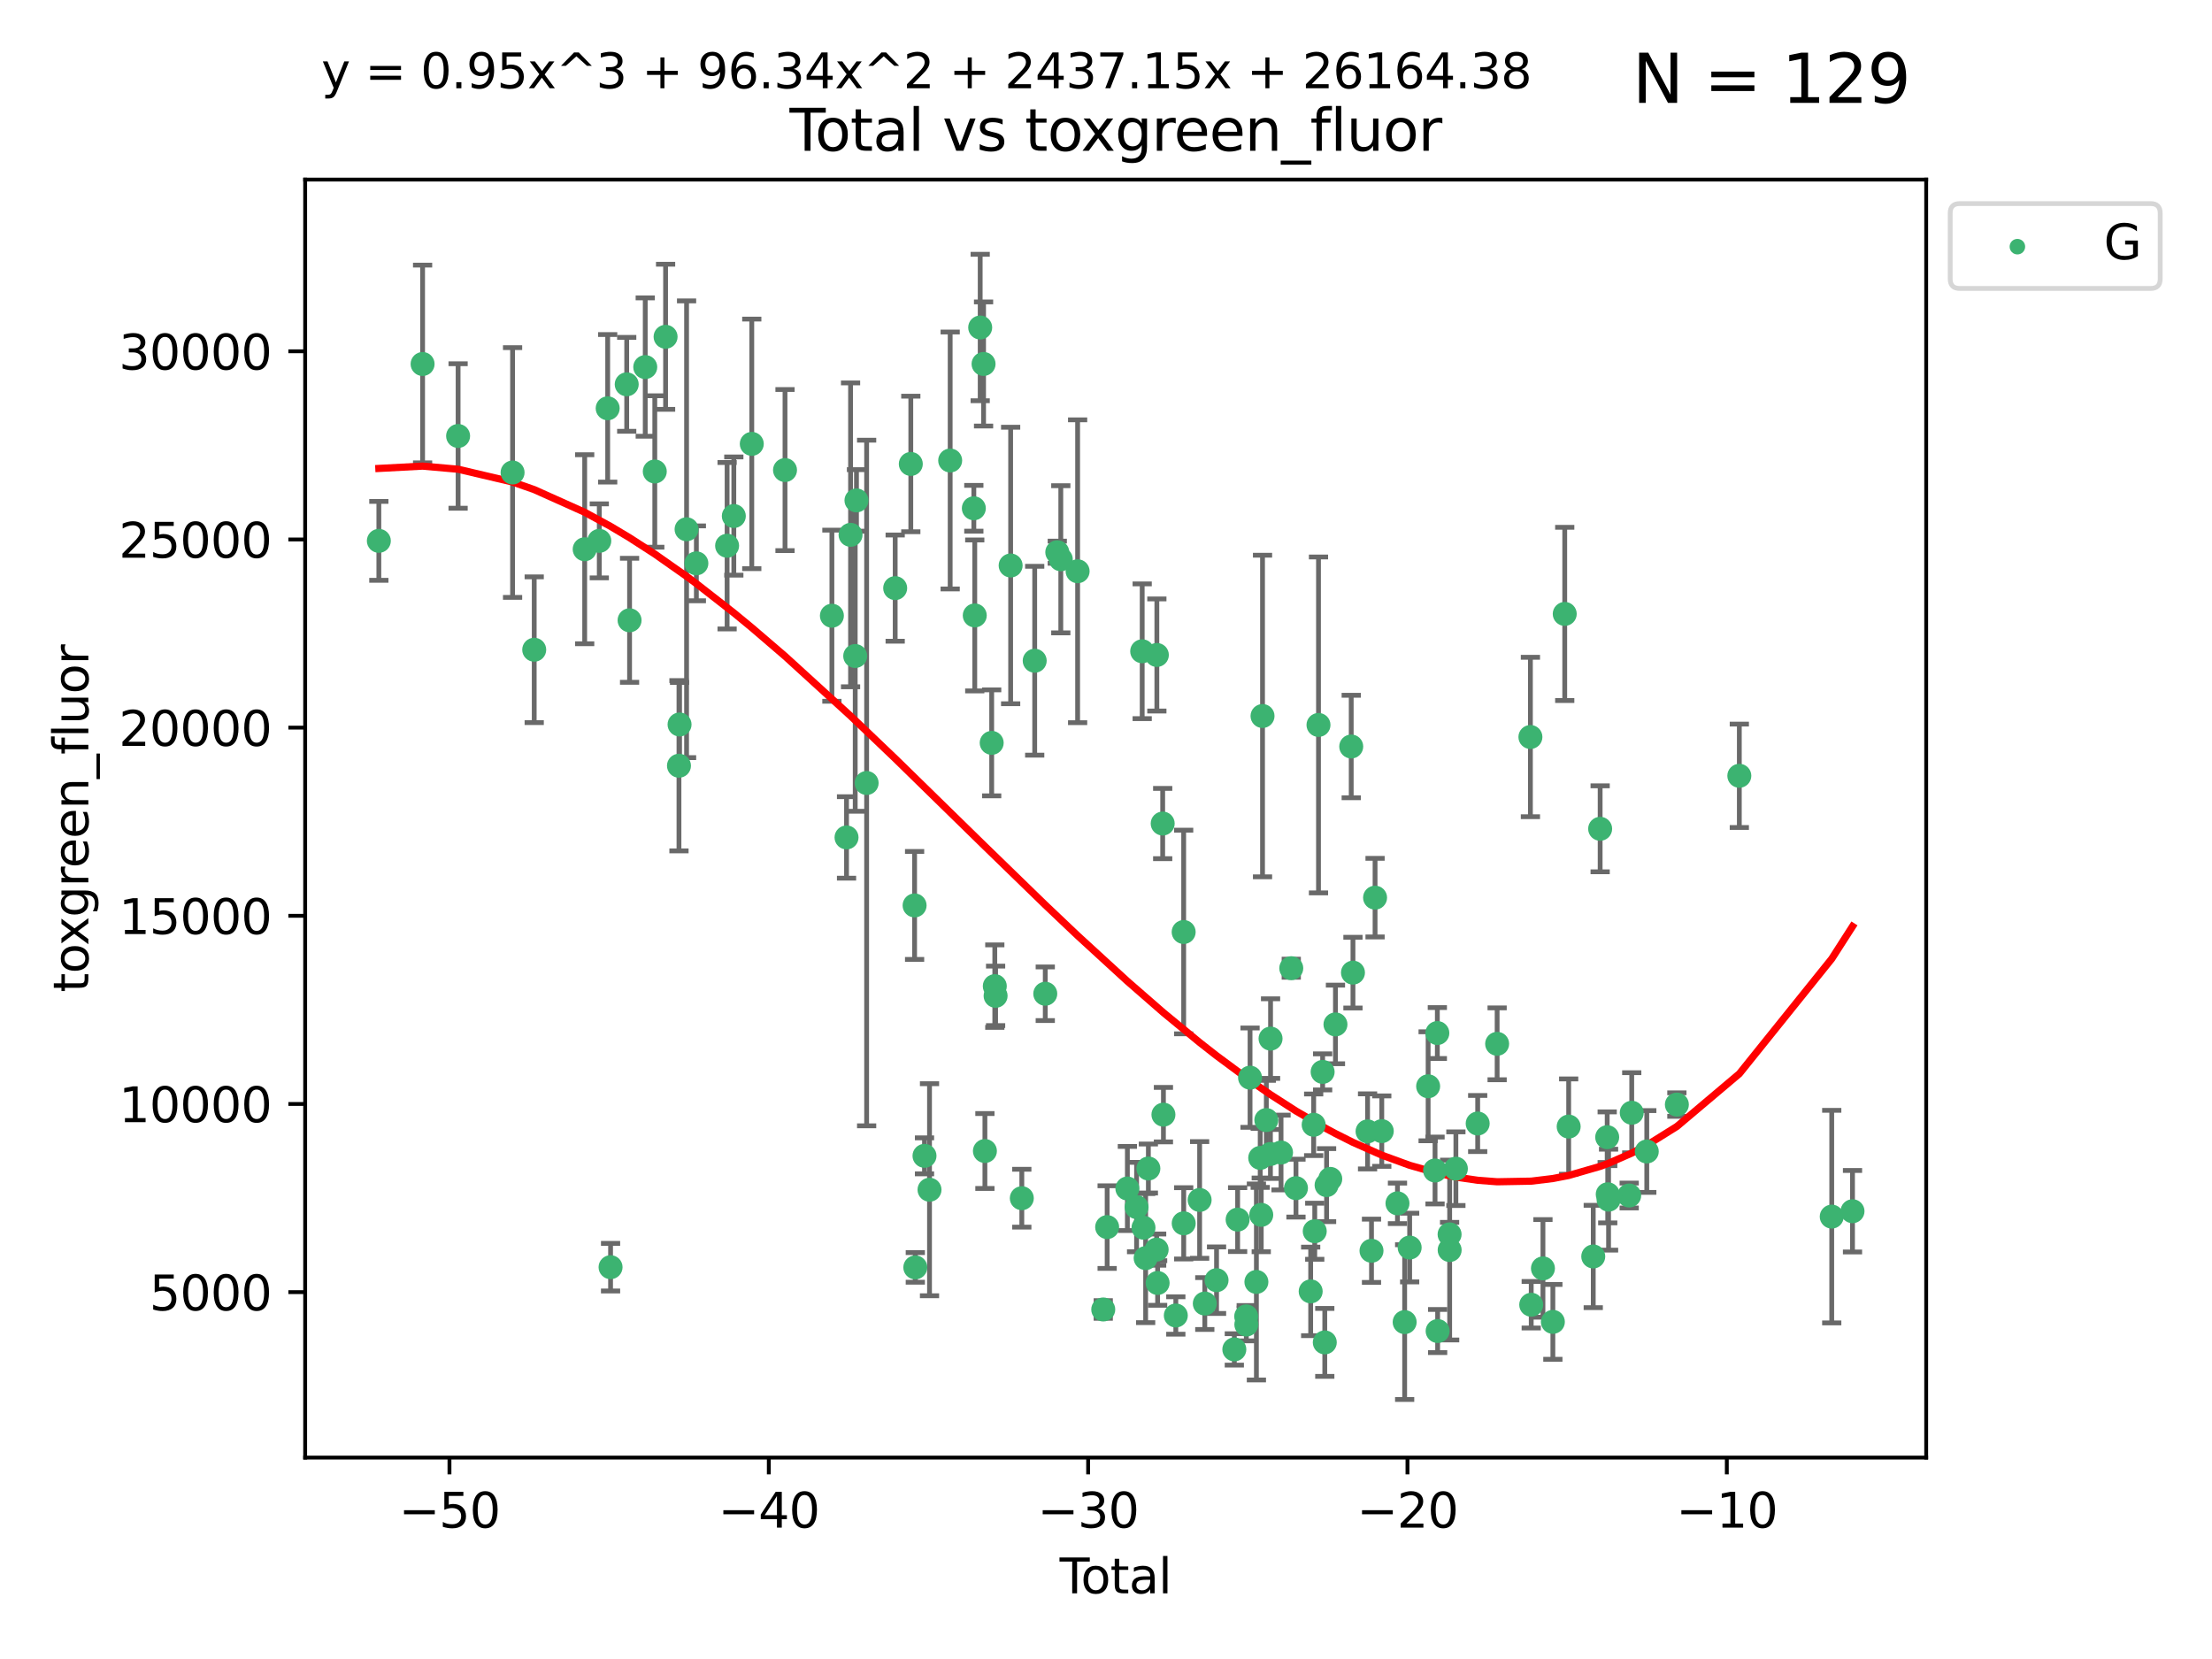 <?xml version="1.0" encoding="utf-8" standalone="no"?>
<!DOCTYPE svg PUBLIC "-//W3C//DTD SVG 1.1//EN"
  "http://www.w3.org/Graphics/SVG/1.1/DTD/svg11.dtd">
<svg xmlns:xlink="http://www.w3.org/1999/xlink" width="460.8pt" height="345.6pt" viewBox="0 0 460.8 345.6" xmlns="http://www.w3.org/2000/svg" version="1.1">
 <defs>
  <style type="text/css">*{stroke-linejoin: round; stroke-linecap: butt}</style>
 </defs>
 <g id="figure_1">
  <g id="patch_1">
   <path d="M 0 345.6 
L 460.8 345.6 
L 460.8 0 
L 0 0 
z
" style="fill: #ffffff"/>
  </g>
  <g id="axes_1">
   <g id="patch_2">
    <path d="M 63.571 303.64 
L 401.26 303.64 
L 401.26 37.411 
L 63.571 37.411 
z
" style="fill: #ffffff"/>
   </g>
   <g id="PathCollection_1">
    <defs>
     <path id="m2f34be5cc8" d="M 0 1.118 
C 0.297 1.118 0.581 1 0.791 0.791 
C 1 0.581 1.118 0.297 1.118 0 
C 1.118 -0.297 1 -0.581 0.791 -0.791 
C 0.581 -1 0.297 -1.118 0 -1.118 
C -0.297 -1.118 -0.581 -1 -0.791 -0.791 
C -1 -0.581 -1.118 -0.297 -1.118 0 
C -1.118 0.297 -1 0.581 -0.791 0.791 
C -0.581 1 -0.297 1.118 0 1.118 
z
" style="stroke: #3cb371"/>
    </defs>
    <g clip-path="url(#p636ad3a2f2)">
     <use xlink:href="#m2f34be5cc8" x="78.921" y="112.67" style="fill: #3cb371; stroke: #3cb371"/>
     <use xlink:href="#m2f34be5cc8" x="88.034" y="75.828" style="fill: #3cb371; stroke: #3cb371"/>
     <use xlink:href="#m2f34be5cc8" x="95.431" y="90.822" style="fill: #3cb371; stroke: #3cb371"/>
     <use xlink:href="#m2f34be5cc8" x="106.779" y="98.433" style="fill: #3cb371; stroke: #3cb371"/>
     <use xlink:href="#m2f34be5cc8" x="111.287" y="135.351" style="fill: #3cb371; stroke: #3cb371"/>
     <use xlink:href="#m2f34be5cc8" x="121.8" y="114.417" style="fill: #3cb371; stroke: #3cb371"/>
     <use xlink:href="#m2f34be5cc8" x="124.844" y="112.672" style="fill: #3cb371; stroke: #3cb371"/>
     <use xlink:href="#m2f34be5cc8" x="126.591" y="85.057" style="fill: #3cb371; stroke: #3cb371"/>
     <use xlink:href="#m2f34be5cc8" x="127.192" y="263.977" style="fill: #3cb371; stroke: #3cb371"/>
     <use xlink:href="#m2f34be5cc8" x="130.556" y="80.063" style="fill: #3cb371; stroke: #3cb371"/>
     <use xlink:href="#m2f34be5cc8" x="131.152" y="129.218" style="fill: #3cb371; stroke: #3cb371"/>
     <use xlink:href="#m2f34be5cc8" x="134.417" y="76.467" style="fill: #3cb371; stroke: #3cb371"/>
     <use xlink:href="#m2f34be5cc8" x="136.403" y="98.218" style="fill: #3cb371; stroke: #3cb371"/>
     <use xlink:href="#m2f34be5cc8" x="138.654" y="70.157" style="fill: #3cb371; stroke: #3cb371"/>
     <use xlink:href="#m2f34be5cc8" x="141.442" y="159.516" style="fill: #3cb371; stroke: #3cb371"/>
     <use xlink:href="#m2f34be5cc8" x="141.564" y="150.923" style="fill: #3cb371; stroke: #3cb371"/>
     <use xlink:href="#m2f34be5cc8" x="143.025" y="110.254" style="fill: #3cb371; stroke: #3cb371"/>
     <use xlink:href="#m2f34be5cc8" x="145.066" y="117.356" style="fill: #3cb371; stroke: #3cb371"/>
     <use xlink:href="#m2f34be5cc8" x="151.469" y="113.685" style="fill: #3cb371; stroke: #3cb371"/>
     <use xlink:href="#m2f34be5cc8" x="152.868" y="107.5" style="fill: #3cb371; stroke: #3cb371"/>
     <use xlink:href="#m2f34be5cc8" x="156.61" y="92.467" style="fill: #3cb371; stroke: #3cb371"/>
     <use xlink:href="#m2f34be5cc8" x="163.533" y="97.922" style="fill: #3cb371; stroke: #3cb371"/>
     <use xlink:href="#m2f34be5cc8" x="173.299" y="128.265" style="fill: #3cb371; stroke: #3cb371"/>
     <use xlink:href="#m2f34be5cc8" x="176.348" y="174.453" style="fill: #3cb371; stroke: #3cb371"/>
     <use xlink:href="#m2f34be5cc8" x="177.187" y="111.418" style="fill: #3cb371; stroke: #3cb371"/>
     <use xlink:href="#m2f34be5cc8" x="178.157" y="136.66" style="fill: #3cb371; stroke: #3cb371"/>
     <use xlink:href="#m2f34be5cc8" x="178.418" y="104.245" style="fill: #3cb371; stroke: #3cb371"/>
     <use xlink:href="#m2f34be5cc8" x="180.535" y="163.113" style="fill: #3cb371; stroke: #3cb371"/>
     <use xlink:href="#m2f34be5cc8" x="186.483" y="122.516" style="fill: #3cb371; stroke: #3cb371"/>
     <use xlink:href="#m2f34be5cc8" x="189.737" y="96.65" style="fill: #3cb371; stroke: #3cb371"/>
     <use xlink:href="#m2f34be5cc8" x="190.527" y="188.618" style="fill: #3cb371; stroke: #3cb371"/>
     <use xlink:href="#m2f34be5cc8" x="190.676" y="264.022" style="fill: #3cb371; stroke: #3cb371"/>
     <use xlink:href="#m2f34be5cc8" x="192.59" y="240.783" style="fill: #3cb371; stroke: #3cb371"/>
     <use xlink:href="#m2f34be5cc8" x="193.635" y="247.843" style="fill: #3cb371; stroke: #3cb371"/>
     <use xlink:href="#m2f34be5cc8" x="197.939" y="95.929" style="fill: #3cb371; stroke: #3cb371"/>
     <use xlink:href="#m2f34be5cc8" x="202.868" y="105.885" style="fill: #3cb371; stroke: #3cb371"/>
     <use xlink:href="#m2f34be5cc8" x="203.06" y="128.207" style="fill: #3cb371; stroke: #3cb371"/>
     <use xlink:href="#m2f34be5cc8" x="204.192" y="68.226" style="fill: #3cb371; stroke: #3cb371"/>
     <use xlink:href="#m2f34be5cc8" x="204.894" y="75.82" style="fill: #3cb371; stroke: #3cb371"/>
     <use xlink:href="#m2f34be5cc8" x="205.174" y="239.776" style="fill: #3cb371; stroke: #3cb371"/>
     <use xlink:href="#m2f34be5cc8" x="206.587" y="154.753" style="fill: #3cb371; stroke: #3cb371"/>
     <use xlink:href="#m2f34be5cc8" x="207.235" y="205.431" style="fill: #3cb371; stroke: #3cb371"/>
     <use xlink:href="#m2f34be5cc8" x="207.402" y="207.453" style="fill: #3cb371; stroke: #3cb371"/>
     <use xlink:href="#m2f34be5cc8" x="210.536" y="117.802" style="fill: #3cb371; stroke: #3cb371"/>
     <use xlink:href="#m2f34be5cc8" x="212.862" y="249.607" style="fill: #3cb371; stroke: #3cb371"/>
     <use xlink:href="#m2f34be5cc8" x="215.547" y="137.643" style="fill: #3cb371; stroke: #3cb371"/>
     <use xlink:href="#m2f34be5cc8" x="217.748" y="207.015" style="fill: #3cb371; stroke: #3cb371"/>
     <use xlink:href="#m2f34be5cc8" x="220.251" y="115.033" style="fill: #3cb371; stroke: #3cb371"/>
     <use xlink:href="#m2f34be5cc8" x="220.984" y="116.51" style="fill: #3cb371; stroke: #3cb371"/>
     <use xlink:href="#m2f34be5cc8" x="224.488" y="119.003" style="fill: #3cb371; stroke: #3cb371"/>
     <use xlink:href="#m2f34be5cc8" x="229.827" y="272.788" style="fill: #3cb371; stroke: #3cb371"/>
     <use xlink:href="#m2f34be5cc8" x="230.639" y="255.627" style="fill: #3cb371; stroke: #3cb371"/>
     <use xlink:href="#m2f34be5cc8" x="234.853" y="247.586" style="fill: #3cb371; stroke: #3cb371"/>
     <use xlink:href="#m2f34be5cc8" x="236.771" y="251.454" style="fill: #3cb371; stroke: #3cb371"/>
     <use xlink:href="#m2f34be5cc8" x="237.939" y="135.672" style="fill: #3cb371; stroke: #3cb371"/>
     <use xlink:href="#m2f34be5cc8" x="238.211" y="255.753" style="fill: #3cb371; stroke: #3cb371"/>
     <use xlink:href="#m2f34be5cc8" x="238.66" y="262.083" style="fill: #3cb371; stroke: #3cb371"/>
     <use xlink:href="#m2f34be5cc8" x="239.227" y="243.423" style="fill: #3cb371; stroke: #3cb371"/>
     <use xlink:href="#m2f34be5cc8" x="240.951" y="260.315" style="fill: #3cb371; stroke: #3cb371"/>
     <use xlink:href="#m2f34be5cc8" x="240.994" y="136.442" style="fill: #3cb371; stroke: #3cb371"/>
     <use xlink:href="#m2f34be5cc8" x="241.154" y="267.269" style="fill: #3cb371; stroke: #3cb371"/>
     <use xlink:href="#m2f34be5cc8" x="242.209" y="171.559" style="fill: #3cb371; stroke: #3cb371"/>
     <use xlink:href="#m2f34be5cc8" x="242.364" y="232.202" style="fill: #3cb371; stroke: #3cb371"/>
     <use xlink:href="#m2f34be5cc8" x="244.944" y="274.042" style="fill: #3cb371; stroke: #3cb371"/>
     <use xlink:href="#m2f34be5cc8" x="246.579" y="194.154" style="fill: #3cb371; stroke: #3cb371"/>
     <use xlink:href="#m2f34be5cc8" x="246.589" y="254.843" style="fill: #3cb371; stroke: #3cb371"/>
     <use xlink:href="#m2f34be5cc8" x="249.904" y="249.972" style="fill: #3cb371; stroke: #3cb371"/>
     <use xlink:href="#m2f34be5cc8" x="250.982" y="271.553" style="fill: #3cb371; stroke: #3cb371"/>
     <use xlink:href="#m2f34be5cc8" x="253.43" y="266.687" style="fill: #3cb371; stroke: #3cb371"/>
     <use xlink:href="#m2f34be5cc8" x="257.133" y="281.107" style="fill: #3cb371; stroke: #3cb371"/>
     <use xlink:href="#m2f34be5cc8" x="257.82" y="254.068" style="fill: #3cb371; stroke: #3cb371"/>
     <use xlink:href="#m2f34be5cc8" x="259.608" y="274.228" style="fill: #3cb371; stroke: #3cb371"/>
     <use xlink:href="#m2f34be5cc8" x="259.636" y="275.925" style="fill: #3cb371; stroke: #3cb371"/>
     <use xlink:href="#m2f34be5cc8" x="260.408" y="224.495" style="fill: #3cb371; stroke: #3cb371"/>
     <use xlink:href="#m2f34be5cc8" x="261.731" y="267.052" style="fill: #3cb371; stroke: #3cb371"/>
     <use xlink:href="#m2f34be5cc8" x="262.525" y="241.21" style="fill: #3cb371; stroke: #3cb371"/>
     <use xlink:href="#m2f34be5cc8" x="262.741" y="253.078" style="fill: #3cb371; stroke: #3cb371"/>
     <use xlink:href="#m2f34be5cc8" x="263.007" y="149.159" style="fill: #3cb371; stroke: #3cb371"/>
     <use xlink:href="#m2f34be5cc8" x="263.801" y="233.326" style="fill: #3cb371; stroke: #3cb371"/>
     <use xlink:href="#m2f34be5cc8" x="264.655" y="240.395" style="fill: #3cb371; stroke: #3cb371"/>
     <use xlink:href="#m2f34be5cc8" x="264.68" y="216.359" style="fill: #3cb371; stroke: #3cb371"/>
     <use xlink:href="#m2f34be5cc8" x="266.864" y="240.094" style="fill: #3cb371; stroke: #3cb371"/>
     <use xlink:href="#m2f34be5cc8" x="268.995" y="201.693" style="fill: #3cb371; stroke: #3cb371"/>
     <use xlink:href="#m2f34be5cc8" x="269.974" y="247.511" style="fill: #3cb371; stroke: #3cb371"/>
     <use xlink:href="#m2f34be5cc8" x="273.038" y="269.019" style="fill: #3cb371; stroke: #3cb371"/>
     <use xlink:href="#m2f34be5cc8" x="273.661" y="234.312" style="fill: #3cb371; stroke: #3cb371"/>
     <use xlink:href="#m2f34be5cc8" x="273.885" y="256.488" style="fill: #3cb371; stroke: #3cb371"/>
     <use xlink:href="#m2f34be5cc8" x="274.666" y="151.017" style="fill: #3cb371; stroke: #3cb371"/>
     <use xlink:href="#m2f34be5cc8" x="275.53" y="223.297" style="fill: #3cb371; stroke: #3cb371"/>
     <use xlink:href="#m2f34be5cc8" x="275.977" y="279.647" style="fill: #3cb371; stroke: #3cb371"/>
     <use xlink:href="#m2f34be5cc8" x="276.351" y="246.883" style="fill: #3cb371; stroke: #3cb371"/>
     <use xlink:href="#m2f34be5cc8" x="277.118" y="245.583" style="fill: #3cb371; stroke: #3cb371"/>
     <use xlink:href="#m2f34be5cc8" x="278.2" y="213.407" style="fill: #3cb371; stroke: #3cb371"/>
     <use xlink:href="#m2f34be5cc8" x="281.485" y="155.512" style="fill: #3cb371; stroke: #3cb371"/>
     <use xlink:href="#m2f34be5cc8" x="281.846" y="202.615" style="fill: #3cb371; stroke: #3cb371"/>
     <use xlink:href="#m2f34be5cc8" x="284.888" y="235.689" style="fill: #3cb371; stroke: #3cb371"/>
     <use xlink:href="#m2f34be5cc8" x="285.709" y="260.558" style="fill: #3cb371; stroke: #3cb371"/>
     <use xlink:href="#m2f34be5cc8" x="286.452" y="186.996" style="fill: #3cb371; stroke: #3cb371"/>
     <use xlink:href="#m2f34be5cc8" x="287.849" y="235.635" style="fill: #3cb371; stroke: #3cb371"/>
     <use xlink:href="#m2f34be5cc8" x="291.12" y="250.679" style="fill: #3cb371; stroke: #3cb371"/>
     <use xlink:href="#m2f34be5cc8" x="292.616" y="275.421" style="fill: #3cb371; stroke: #3cb371"/>
     <use xlink:href="#m2f34be5cc8" x="293.657" y="259.887" style="fill: #3cb371; stroke: #3cb371"/>
     <use xlink:href="#m2f34be5cc8" x="297.507" y="226.292" style="fill: #3cb371; stroke: #3cb371"/>
     <use xlink:href="#m2f34be5cc8" x="298.946" y="243.836" style="fill: #3cb371; stroke: #3cb371"/>
     <use xlink:href="#m2f34be5cc8" x="299.425" y="215.203" style="fill: #3cb371; stroke: #3cb371"/>
     <use xlink:href="#m2f34be5cc8" x="299.487" y="277.278" style="fill: #3cb371; stroke: #3cb371"/>
     <use xlink:href="#m2f34be5cc8" x="301.976" y="257.142" style="fill: #3cb371; stroke: #3cb371"/>
     <use xlink:href="#m2f34be5cc8" x="301.99" y="260.406" style="fill: #3cb371; stroke: #3cb371"/>
     <use xlink:href="#m2f34be5cc8" x="303.287" y="243.46" style="fill: #3cb371; stroke: #3cb371"/>
     <use xlink:href="#m2f34be5cc8" x="307.829" y="234.049" style="fill: #3cb371; stroke: #3cb371"/>
     <use xlink:href="#m2f34be5cc8" x="311.88" y="217.446" style="fill: #3cb371; stroke: #3cb371"/>
     <use xlink:href="#m2f34be5cc8" x="318.814" y="153.53" style="fill: #3cb371; stroke: #3cb371"/>
     <use xlink:href="#m2f34be5cc8" x="318.983" y="271.802" style="fill: #3cb371; stroke: #3cb371"/>
     <use xlink:href="#m2f34be5cc8" x="321.424" y="264.228" style="fill: #3cb371; stroke: #3cb371"/>
     <use xlink:href="#m2f34be5cc8" x="323.49" y="275.37" style="fill: #3cb371; stroke: #3cb371"/>
     <use xlink:href="#m2f34be5cc8" x="325.963" y="127.888" style="fill: #3cb371; stroke: #3cb371"/>
     <use xlink:href="#m2f34be5cc8" x="326.783" y="234.687" style="fill: #3cb371; stroke: #3cb371"/>
     <use xlink:href="#m2f34be5cc8" x="331.904" y="261.746" style="fill: #3cb371; stroke: #3cb371"/>
     <use xlink:href="#m2f34be5cc8" x="333.34" y="172.655" style="fill: #3cb371; stroke: #3cb371"/>
     <use xlink:href="#m2f34be5cc8" x="334.808" y="236.898" style="fill: #3cb371; stroke: #3cb371"/>
     <use xlink:href="#m2f34be5cc8" x="334.921" y="248.787" style="fill: #3cb371; stroke: #3cb371"/>
     <use xlink:href="#m2f34be5cc8" x="335.094" y="249.912" style="fill: #3cb371; stroke: #3cb371"/>
     <use xlink:href="#m2f34be5cc8" x="339.39" y="249.046" style="fill: #3cb371; stroke: #3cb371"/>
     <use xlink:href="#m2f34be5cc8" x="339.921" y="231.806" style="fill: #3cb371; stroke: #3cb371"/>
     <use xlink:href="#m2f34be5cc8" x="343.055" y="239.876" style="fill: #3cb371; stroke: #3cb371"/>
     <use xlink:href="#m2f34be5cc8" x="349.323" y="230.104" style="fill: #3cb371; stroke: #3cb371"/>
     <use xlink:href="#m2f34be5cc8" x="362.334" y="161.611" style="fill: #3cb371; stroke: #3cb371"/>
     <use xlink:href="#m2f34be5cc8" x="381.585" y="253.443" style="fill: #3cb371; stroke: #3cb371"/>
     <use xlink:href="#m2f34be5cc8" x="385.911" y="252.32" style="fill: #3cb371; stroke: #3cb371"/>
    </g>
   </g>
   <g id="matplotlib.axis_1">
    <g id="xtick_1">
     <g id="line2d_1">
      <defs>
       <path id="mfed68243f7" d="M 0 0 
L 0 3.5 
" style="stroke: #000000; stroke-width: 0.8"/>
      </defs>
      <g>
       <use xlink:href="#mfed68243f7" x="93.632" y="303.64" style="stroke: #000000; stroke-width: 0.8"/>
      </g>
     </g>
     <g id="text_1">
      <!-- −50 -->
      <g transform="translate(83.08 318.238)scale(0.1 -0.1)">
       <defs>
        <path id="DejaVuSans-2212" d="M 678 2272 
L 4684 2272 
L 4684 1741 
L 678 1741 
L 678 2272 
z
" transform="scale(0.016)"/>
        <path id="DejaVuSans-35" d="M 691 4666 
L 3169 4666 
L 3169 4134 
L 1269 4134 
L 1269 2991 
Q 1406 3038 1543 3061 
Q 1681 3084 1819 3084 
Q 2600 3084 3056 2656 
Q 3513 2228 3513 1497 
Q 3513 744 3044 326 
Q 2575 -91 1722 -91 
Q 1428 -91 1123 -41 
Q 819 9 494 109 
L 494 744 
Q 775 591 1075 516 
Q 1375 441 1709 441 
Q 2250 441 2565 725 
Q 2881 1009 2881 1497 
Q 2881 1984 2565 2268 
Q 2250 2553 1709 2553 
Q 1456 2553 1204 2497 
Q 953 2441 691 2322 
L 691 4666 
z
" transform="scale(0.016)"/>
        <path id="DejaVuSans-30" d="M 2034 4250 
Q 1547 4250 1301 3770 
Q 1056 3291 1056 2328 
Q 1056 1369 1301 889 
Q 1547 409 2034 409 
Q 2525 409 2770 889 
Q 3016 1369 3016 2328 
Q 3016 3291 2770 3770 
Q 2525 4250 2034 4250 
z
M 2034 4750 
Q 2819 4750 3233 4129 
Q 3647 3509 3647 2328 
Q 3647 1150 3233 529 
Q 2819 -91 2034 -91 
Q 1250 -91 836 529 
Q 422 1150 422 2328 
Q 422 3509 836 4129 
Q 1250 4750 2034 4750 
z
" transform="scale(0.016)"/>
       </defs>
       <use xlink:href="#DejaVuSans-2212"/>
       <use xlink:href="#DejaVuSans-35" x="83.789"/>
       <use xlink:href="#DejaVuSans-30" x="147.412"/>
      </g>
     </g>
    </g>
    <g id="xtick_2">
     <g id="line2d_2">
      <g>
       <use xlink:href="#mfed68243f7" x="160.156" y="303.64" style="stroke: #000000; stroke-width: 0.8"/>
      </g>
     </g>
     <g id="text_2">
      <!-- −40 -->
      <g transform="translate(149.604 318.238)scale(0.1 -0.1)">
       <defs>
        <path id="DejaVuSans-34" d="M 2419 4116 
L 825 1625 
L 2419 1625 
L 2419 4116 
z
M 2253 4666 
L 3047 4666 
L 3047 1625 
L 3713 1625 
L 3713 1100 
L 3047 1100 
L 3047 0 
L 2419 0 
L 2419 1100 
L 313 1100 
L 313 1709 
L 2253 4666 
z
" transform="scale(0.016)"/>
       </defs>
       <use xlink:href="#DejaVuSans-2212"/>
       <use xlink:href="#DejaVuSans-34" x="83.789"/>
       <use xlink:href="#DejaVuSans-30" x="147.412"/>
      </g>
     </g>
    </g>
    <g id="xtick_3">
     <g id="line2d_3">
      <g>
       <use xlink:href="#mfed68243f7" x="226.68" y="303.64" style="stroke: #000000; stroke-width: 0.8"/>
      </g>
     </g>
     <g id="text_3">
      <!-- −30 -->
      <g transform="translate(216.127 318.238)scale(0.1 -0.1)">
       <defs>
        <path id="DejaVuSans-33" d="M 2597 2516 
Q 3050 2419 3304 2112 
Q 3559 1806 3559 1356 
Q 3559 666 3084 287 
Q 2609 -91 1734 -91 
Q 1441 -91 1130 -33 
Q 819 25 488 141 
L 488 750 
Q 750 597 1062 519 
Q 1375 441 1716 441 
Q 2309 441 2620 675 
Q 2931 909 2931 1356 
Q 2931 1769 2642 2001 
Q 2353 2234 1838 2234 
L 1294 2234 
L 1294 2753 
L 1863 2753 
Q 2328 2753 2575 2939 
Q 2822 3125 2822 3475 
Q 2822 3834 2567 4026 
Q 2313 4219 1838 4219 
Q 1578 4219 1281 4162 
Q 984 4106 628 3988 
L 628 4550 
Q 988 4650 1302 4700 
Q 1616 4750 1894 4750 
Q 2613 4750 3031 4423 
Q 3450 4097 3450 3541 
Q 3450 3153 3228 2886 
Q 3006 2619 2597 2516 
z
" transform="scale(0.016)"/>
       </defs>
       <use xlink:href="#DejaVuSans-2212"/>
       <use xlink:href="#DejaVuSans-33" x="83.789"/>
       <use xlink:href="#DejaVuSans-30" x="147.412"/>
      </g>
     </g>
    </g>
    <g id="xtick_4">
     <g id="line2d_4">
      <g>
       <use xlink:href="#mfed68243f7" x="293.203" y="303.64" style="stroke: #000000; stroke-width: 0.8"/>
      </g>
     </g>
     <g id="text_4">
      <!-- −20 -->
      <g transform="translate(282.651 318.238)scale(0.1 -0.1)">
       <defs>
        <path id="DejaVuSans-32" d="M 1228 531 
L 3431 531 
L 3431 0 
L 469 0 
L 469 531 
Q 828 903 1448 1529 
Q 2069 2156 2228 2338 
Q 2531 2678 2651 2914 
Q 2772 3150 2772 3378 
Q 2772 3750 2511 3984 
Q 2250 4219 1831 4219 
Q 1534 4219 1204 4116 
Q 875 4013 500 3803 
L 500 4441 
Q 881 4594 1212 4672 
Q 1544 4750 1819 4750 
Q 2544 4750 2975 4387 
Q 3406 4025 3406 3419 
Q 3406 3131 3298 2873 
Q 3191 2616 2906 2266 
Q 2828 2175 2409 1742 
Q 1991 1309 1228 531 
z
" transform="scale(0.016)"/>
       </defs>
       <use xlink:href="#DejaVuSans-2212"/>
       <use xlink:href="#DejaVuSans-32" x="83.789"/>
       <use xlink:href="#DejaVuSans-30" x="147.412"/>
      </g>
     </g>
    </g>
    <g id="xtick_5">
     <g id="line2d_5">
      <g>
       <use xlink:href="#mfed68243f7" x="359.727" y="303.64" style="stroke: #000000; stroke-width: 0.8"/>
      </g>
     </g>
     <g id="text_5">
      <!-- −10 -->
      <g transform="translate(349.174 318.238)scale(0.1 -0.1)">
       <defs>
        <path id="DejaVuSans-31" d="M 794 531 
L 1825 531 
L 1825 4091 
L 703 3866 
L 703 4441 
L 1819 4666 
L 2450 4666 
L 2450 531 
L 3481 531 
L 3481 0 
L 794 0 
L 794 531 
z
" transform="scale(0.016)"/>
       </defs>
       <use xlink:href="#DejaVuSans-2212"/>
       <use xlink:href="#DejaVuSans-31" x="83.789"/>
       <use xlink:href="#DejaVuSans-30" x="147.412"/>
      </g>
     </g>
    </g>
    <g id="text_6">
     <!-- Total -->
     <g transform="translate(220.739 331.917)scale(0.1 -0.1)">
      <defs>
       <path id="DejaVuSans-54" d="M -19 4666 
L 3928 4666 
L 3928 4134 
L 2272 4134 
L 2272 0 
L 1638 0 
L 1638 4134 
L -19 4134 
L -19 4666 
z
" transform="scale(0.016)"/>
       <path id="DejaVuSans-6f" d="M 1959 3097 
Q 1497 3097 1228 2736 
Q 959 2375 959 1747 
Q 959 1119 1226 758 
Q 1494 397 1959 397 
Q 2419 397 2687 759 
Q 2956 1122 2956 1747 
Q 2956 2369 2687 2733 
Q 2419 3097 1959 3097 
z
M 1959 3584 
Q 2709 3584 3137 3096 
Q 3566 2609 3566 1747 
Q 3566 888 3137 398 
Q 2709 -91 1959 -91 
Q 1206 -91 779 398 
Q 353 888 353 1747 
Q 353 2609 779 3096 
Q 1206 3584 1959 3584 
z
" transform="scale(0.016)"/>
       <path id="DejaVuSans-74" d="M 1172 4494 
L 1172 3500 
L 2356 3500 
L 2356 3053 
L 1172 3053 
L 1172 1153 
Q 1172 725 1289 603 
Q 1406 481 1766 481 
L 2356 481 
L 2356 0 
L 1766 0 
Q 1100 0 847 248 
Q 594 497 594 1153 
L 594 3053 
L 172 3053 
L 172 3500 
L 594 3500 
L 594 4494 
L 1172 4494 
z
" transform="scale(0.016)"/>
       <path id="DejaVuSans-61" d="M 2194 1759 
Q 1497 1759 1228 1600 
Q 959 1441 959 1056 
Q 959 750 1161 570 
Q 1363 391 1709 391 
Q 2188 391 2477 730 
Q 2766 1069 2766 1631 
L 2766 1759 
L 2194 1759 
z
M 3341 1997 
L 3341 0 
L 2766 0 
L 2766 531 
Q 2569 213 2275 61 
Q 1981 -91 1556 -91 
Q 1019 -91 701 211 
Q 384 513 384 1019 
Q 384 1609 779 1909 
Q 1175 2209 1959 2209 
L 2766 2209 
L 2766 2266 
Q 2766 2663 2505 2880 
Q 2244 3097 1772 3097 
Q 1472 3097 1187 3025 
Q 903 2953 641 2809 
L 641 3341 
Q 956 3463 1253 3523 
Q 1550 3584 1831 3584 
Q 2591 3584 2966 3190 
Q 3341 2797 3341 1997 
z
" transform="scale(0.016)"/>
       <path id="DejaVuSans-6c" d="M 603 4863 
L 1178 4863 
L 1178 0 
L 603 0 
L 603 4863 
z
" transform="scale(0.016)"/>
      </defs>
      <use xlink:href="#DejaVuSans-54"/>
      <use xlink:href="#DejaVuSans-6f" x="44.084"/>
      <use xlink:href="#DejaVuSans-74" x="105.266"/>
      <use xlink:href="#DejaVuSans-61" x="144.475"/>
      <use xlink:href="#DejaVuSans-6c" x="205.754"/>
     </g>
    </g>
   </g>
   <g id="matplotlib.axis_2">
    <g id="ytick_1">
     <g id="line2d_6">
      <defs>
       <path id="m9bd0e2a48a" d="M 0 0 
L -3.5 0 
" style="stroke: #000000; stroke-width: 0.8"/>
      </defs>
      <g>
       <use xlink:href="#m9bd0e2a48a" x="63.571" y="269.171" style="stroke: #000000; stroke-width: 0.8"/>
      </g>
     </g>
     <g id="text_7">
      <!-- 5000 -->
      <g transform="translate(31.121 272.97)scale(0.1 -0.1)">
       <use xlink:href="#DejaVuSans-35"/>
       <use xlink:href="#DejaVuSans-30" x="63.623"/>
       <use xlink:href="#DejaVuSans-30" x="127.246"/>
       <use xlink:href="#DejaVuSans-30" x="190.869"/>
      </g>
     </g>
    </g>
    <g id="ytick_2">
     <g id="line2d_7">
      <g>
       <use xlink:href="#m9bd0e2a48a" x="63.571" y="229.973" style="stroke: #000000; stroke-width: 0.8"/>
      </g>
     </g>
     <g id="text_8">
      <!-- 10000 -->
      <g transform="translate(24.759 233.772)scale(0.1 -0.1)">
       <use xlink:href="#DejaVuSans-31"/>
       <use xlink:href="#DejaVuSans-30" x="63.623"/>
       <use xlink:href="#DejaVuSans-30" x="127.246"/>
       <use xlink:href="#DejaVuSans-30" x="190.869"/>
       <use xlink:href="#DejaVuSans-30" x="254.492"/>
      </g>
     </g>
    </g>
    <g id="ytick_3">
     <g id="line2d_8">
      <g>
       <use xlink:href="#m9bd0e2a48a" x="63.571" y="190.776" style="stroke: #000000; stroke-width: 0.8"/>
      </g>
     </g>
     <g id="text_9">
      <!-- 15000 -->
      <g transform="translate(24.759 194.575)scale(0.1 -0.1)">
       <use xlink:href="#DejaVuSans-31"/>
       <use xlink:href="#DejaVuSans-35" x="63.623"/>
       <use xlink:href="#DejaVuSans-30" x="127.246"/>
       <use xlink:href="#DejaVuSans-30" x="190.869"/>
       <use xlink:href="#DejaVuSans-30" x="254.492"/>
      </g>
     </g>
    </g>
    <g id="ytick_4">
     <g id="line2d_9">
      <g>
       <use xlink:href="#m9bd0e2a48a" x="63.571" y="151.578" style="stroke: #000000; stroke-width: 0.8"/>
      </g>
     </g>
     <g id="text_10">
      <!-- 20000 -->
      <g transform="translate(24.759 155.377)scale(0.1 -0.1)">
       <use xlink:href="#DejaVuSans-32"/>
       <use xlink:href="#DejaVuSans-30" x="63.623"/>
       <use xlink:href="#DejaVuSans-30" x="127.246"/>
       <use xlink:href="#DejaVuSans-30" x="190.869"/>
       <use xlink:href="#DejaVuSans-30" x="254.492"/>
      </g>
     </g>
    </g>
    <g id="ytick_5">
     <g id="line2d_10">
      <g>
       <use xlink:href="#m9bd0e2a48a" x="63.571" y="112.38" style="stroke: #000000; stroke-width: 0.8"/>
      </g>
     </g>
     <g id="text_11">
      <!-- 25000 -->
      <g transform="translate(24.759 116.18)scale(0.1 -0.1)">
       <use xlink:href="#DejaVuSans-32"/>
       <use xlink:href="#DejaVuSans-35" x="63.623"/>
       <use xlink:href="#DejaVuSans-30" x="127.246"/>
       <use xlink:href="#DejaVuSans-30" x="190.869"/>
       <use xlink:href="#DejaVuSans-30" x="254.492"/>
      </g>
     </g>
    </g>
    <g id="ytick_6">
     <g id="line2d_11">
      <g>
       <use xlink:href="#m9bd0e2a48a" x="63.571" y="73.183" style="stroke: #000000; stroke-width: 0.8"/>
      </g>
     </g>
     <g id="text_12">
      <!-- 30000 -->
      <g transform="translate(24.759 76.982)scale(0.1 -0.1)">
       <use xlink:href="#DejaVuSans-33"/>
       <use xlink:href="#DejaVuSans-30" x="63.623"/>
       <use xlink:href="#DejaVuSans-30" x="127.246"/>
       <use xlink:href="#DejaVuSans-30" x="190.869"/>
       <use xlink:href="#DejaVuSans-30" x="254.492"/>
      </g>
     </g>
    </g>
    <g id="text_13">
     <!-- toxgreen_fluor -->
     <g transform="translate(18.401 206.72)rotate(-90)scale(0.1 -0.1)">
      <defs>
       <path id="DejaVuSans-78" d="M 3513 3500 
L 2247 1797 
L 3578 0 
L 2900 0 
L 1881 1375 
L 863 0 
L 184 0 
L 1544 1831 
L 300 3500 
L 978 3500 
L 1906 2253 
L 2834 3500 
L 3513 3500 
z
" transform="scale(0.016)"/>
       <path id="DejaVuSans-67" d="M 2906 1791 
Q 2906 2416 2648 2759 
Q 2391 3103 1925 3103 
Q 1463 3103 1205 2759 
Q 947 2416 947 1791 
Q 947 1169 1205 825 
Q 1463 481 1925 481 
Q 2391 481 2648 825 
Q 2906 1169 2906 1791 
z
M 3481 434 
Q 3481 -459 3084 -895 
Q 2688 -1331 1869 -1331 
Q 1566 -1331 1297 -1286 
Q 1028 -1241 775 -1147 
L 775 -588 
Q 1028 -725 1275 -790 
Q 1522 -856 1778 -856 
Q 2344 -856 2625 -561 
Q 2906 -266 2906 331 
L 2906 616 
Q 2728 306 2450 153 
Q 2172 0 1784 0 
Q 1141 0 747 490 
Q 353 981 353 1791 
Q 353 2603 747 3093 
Q 1141 3584 1784 3584 
Q 2172 3584 2450 3431 
Q 2728 3278 2906 2969 
L 2906 3500 
L 3481 3500 
L 3481 434 
z
" transform="scale(0.016)"/>
       <path id="DejaVuSans-72" d="M 2631 2963 
Q 2534 3019 2420 3045 
Q 2306 3072 2169 3072 
Q 1681 3072 1420 2755 
Q 1159 2438 1159 1844 
L 1159 0 
L 581 0 
L 581 3500 
L 1159 3500 
L 1159 2956 
Q 1341 3275 1631 3429 
Q 1922 3584 2338 3584 
Q 2397 3584 2469 3576 
Q 2541 3569 2628 3553 
L 2631 2963 
z
" transform="scale(0.016)"/>
       <path id="DejaVuSans-65" d="M 3597 1894 
L 3597 1613 
L 953 1613 
Q 991 1019 1311 708 
Q 1631 397 2203 397 
Q 2534 397 2845 478 
Q 3156 559 3463 722 
L 3463 178 
Q 3153 47 2828 -22 
Q 2503 -91 2169 -91 
Q 1331 -91 842 396 
Q 353 884 353 1716 
Q 353 2575 817 3079 
Q 1281 3584 2069 3584 
Q 2775 3584 3186 3129 
Q 3597 2675 3597 1894 
z
M 3022 2063 
Q 3016 2534 2758 2815 
Q 2500 3097 2075 3097 
Q 1594 3097 1305 2825 
Q 1016 2553 972 2059 
L 3022 2063 
z
" transform="scale(0.016)"/>
       <path id="DejaVuSans-6e" d="M 3513 2113 
L 3513 0 
L 2938 0 
L 2938 2094 
Q 2938 2591 2744 2837 
Q 2550 3084 2163 3084 
Q 1697 3084 1428 2787 
Q 1159 2491 1159 1978 
L 1159 0 
L 581 0 
L 581 3500 
L 1159 3500 
L 1159 2956 
Q 1366 3272 1645 3428 
Q 1925 3584 2291 3584 
Q 2894 3584 3203 3211 
Q 3513 2838 3513 2113 
z
" transform="scale(0.016)"/>
       <path id="DejaVuSans-5f" d="M 3263 -1063 
L 3263 -1509 
L -63 -1509 
L -63 -1063 
L 3263 -1063 
z
" transform="scale(0.016)"/>
       <path id="DejaVuSans-66" d="M 2375 4863 
L 2375 4384 
L 1825 4384 
Q 1516 4384 1395 4259 
Q 1275 4134 1275 3809 
L 1275 3500 
L 2222 3500 
L 2222 3053 
L 1275 3053 
L 1275 0 
L 697 0 
L 697 3053 
L 147 3053 
L 147 3500 
L 697 3500 
L 697 3744 
Q 697 4328 969 4595 
Q 1241 4863 1831 4863 
L 2375 4863 
z
" transform="scale(0.016)"/>
       <path id="DejaVuSans-75" d="M 544 1381 
L 544 3500 
L 1119 3500 
L 1119 1403 
Q 1119 906 1312 657 
Q 1506 409 1894 409 
Q 2359 409 2629 706 
Q 2900 1003 2900 1516 
L 2900 3500 
L 3475 3500 
L 3475 0 
L 2900 0 
L 2900 538 
Q 2691 219 2414 64 
Q 2138 -91 1772 -91 
Q 1169 -91 856 284 
Q 544 659 544 1381 
z
M 1991 3584 
L 1991 3584 
z
" transform="scale(0.016)"/>
      </defs>
      <use xlink:href="#DejaVuSans-74"/>
      <use xlink:href="#DejaVuSans-6f" x="39.209"/>
      <use xlink:href="#DejaVuSans-78" x="97.266"/>
      <use xlink:href="#DejaVuSans-67" x="156.445"/>
      <use xlink:href="#DejaVuSans-72" x="219.922"/>
      <use xlink:href="#DejaVuSans-65" x="258.785"/>
      <use xlink:href="#DejaVuSans-65" x="320.309"/>
      <use xlink:href="#DejaVuSans-6e" x="381.832"/>
      <use xlink:href="#DejaVuSans-5f" x="445.211"/>
      <use xlink:href="#DejaVuSans-66" x="495.211"/>
      <use xlink:href="#DejaVuSans-6c" x="530.416"/>
      <use xlink:href="#DejaVuSans-75" x="558.199"/>
      <use xlink:href="#DejaVuSans-6f" x="621.578"/>
      <use xlink:href="#DejaVuSans-72" x="682.76"/>
     </g>
    </g>
   </g>
   <g id="LineCollection_1">
    <path d="M 78.921 120.889 
L 78.921 104.452 
" clip-path="url(#p636ad3a2f2)" style="fill: none; stroke: #696969"/>
    <path d="M 88.034 96.424 
L 88.034 55.232 
" clip-path="url(#p636ad3a2f2)" style="fill: none; stroke: #696969"/>
    <path d="M 95.431 105.873 
L 95.431 75.772 
" clip-path="url(#p636ad3a2f2)" style="fill: none; stroke: #696969"/>
    <path d="M 106.779 124.447 
L 106.779 72.419 
" clip-path="url(#p636ad3a2f2)" style="fill: none; stroke: #696969"/>
    <path d="M 111.287 150.533 
L 111.287 120.169 
" clip-path="url(#p636ad3a2f2)" style="fill: none; stroke: #696969"/>
    <path d="M 121.8 134.105 
L 121.8 94.729 
" clip-path="url(#p636ad3a2f2)" style="fill: none; stroke: #696969"/>
    <path d="M 124.844 120.379 
L 124.844 104.965 
" clip-path="url(#p636ad3a2f2)" style="fill: none; stroke: #696969"/>
    <path d="M 126.591 100.427 
L 126.591 69.688 
" clip-path="url(#p636ad3a2f2)" style="fill: none; stroke: #696969"/>
    <path d="M 127.192 268.936 
L 127.192 259.019 
" clip-path="url(#p636ad3a2f2)" style="fill: none; stroke: #696969"/>
    <path d="M 130.556 89.847 
L 130.556 70.278 
" clip-path="url(#p636ad3a2f2)" style="fill: none; stroke: #696969"/>
    <path d="M 131.152 142.136 
L 131.152 116.3 
" clip-path="url(#p636ad3a2f2)" style="fill: none; stroke: #696969"/>
    <path d="M 134.417 90.878 
L 134.417 62.056 
" clip-path="url(#p636ad3a2f2)" style="fill: none; stroke: #696969"/>
    <path d="M 136.403 113.986 
L 136.403 82.45 
" clip-path="url(#p636ad3a2f2)" style="fill: none; stroke: #696969"/>
    <path d="M 138.654 85.272 
L 138.654 55.042 
" clip-path="url(#p636ad3a2f2)" style="fill: none; stroke: #696969"/>
    <path d="M 141.442 177.253 
L 141.442 141.779 
" clip-path="url(#p636ad3a2f2)" style="fill: none; stroke: #696969"/>
    <path d="M 141.564 159.683 
L 141.564 142.163 
" clip-path="url(#p636ad3a2f2)" style="fill: none; stroke: #696969"/>
    <path d="M 143.025 157.827 
L 143.025 62.681 
" clip-path="url(#p636ad3a2f2)" style="fill: none; stroke: #696969"/>
    <path d="M 145.066 125.154 
L 145.066 109.557 
" clip-path="url(#p636ad3a2f2)" style="fill: none; stroke: #696969"/>
    <path d="M 151.469 131.022 
L 151.469 96.348 
" clip-path="url(#p636ad3a2f2)" style="fill: none; stroke: #696969"/>
    <path d="M 152.868 119.811 
L 152.868 95.19 
" clip-path="url(#p636ad3a2f2)" style="fill: none; stroke: #696969"/>
    <path d="M 156.61 118.463 
L 156.61 66.47 
" clip-path="url(#p636ad3a2f2)" style="fill: none; stroke: #696969"/>
    <path d="M 163.533 114.703 
L 163.533 81.14 
" clip-path="url(#p636ad3a2f2)" style="fill: none; stroke: #696969"/>
    <path d="M 173.299 146.087 
L 173.299 110.442 
" clip-path="url(#p636ad3a2f2)" style="fill: none; stroke: #696969"/>
    <path d="M 176.348 182.937 
L 176.348 165.968 
" clip-path="url(#p636ad3a2f2)" style="fill: none; stroke: #696969"/>
    <path d="M 177.187 143.069 
L 177.187 79.768 
" clip-path="url(#p636ad3a2f2)" style="fill: none; stroke: #696969"/>
    <path d="M 178.157 169 
L 178.157 104.319 
" clip-path="url(#p636ad3a2f2)" style="fill: none; stroke: #696969"/>
    <path d="M 178.418 110.654 
L 178.418 97.836 
" clip-path="url(#p636ad3a2f2)" style="fill: none; stroke: #696969"/>
    <path d="M 180.535 234.528 
L 180.535 91.698 
" clip-path="url(#p636ad3a2f2)" style="fill: none; stroke: #696969"/>
    <path d="M 186.483 133.579 
L 186.483 111.454 
" clip-path="url(#p636ad3a2f2)" style="fill: none; stroke: #696969"/>
    <path d="M 189.737 110.768 
L 189.737 82.531 
" clip-path="url(#p636ad3a2f2)" style="fill: none; stroke: #696969"/>
    <path d="M 190.527 199.864 
L 190.527 177.373 
" clip-path="url(#p636ad3a2f2)" style="fill: none; stroke: #696969"/>
    <path d="M 190.676 267.108 
L 190.676 260.937 
" clip-path="url(#p636ad3a2f2)" style="fill: none; stroke: #696969"/>
    <path d="M 192.59 244.53 
L 192.59 237.035 
" clip-path="url(#p636ad3a2f2)" style="fill: none; stroke: #696969"/>
    <path d="M 193.635 269.929 
L 193.635 225.756 
" clip-path="url(#p636ad3a2f2)" style="fill: none; stroke: #696969"/>
    <path d="M 197.939 122.691 
L 197.939 69.167 
" clip-path="url(#p636ad3a2f2)" style="fill: none; stroke: #696969"/>
    <path d="M 202.868 110.655 
L 202.868 101.115 
" clip-path="url(#p636ad3a2f2)" style="fill: none; stroke: #696969"/>
    <path d="M 203.06 143.931 
L 203.06 112.483 
" clip-path="url(#p636ad3a2f2)" style="fill: none; stroke: #696969"/>
    <path d="M 204.192 83.476 
L 204.192 52.975 
" clip-path="url(#p636ad3a2f2)" style="fill: none; stroke: #696969"/>
    <path d="M 204.894 88.747 
L 204.894 62.893 
" clip-path="url(#p636ad3a2f2)" style="fill: none; stroke: #696969"/>
    <path d="M 205.174 247.58 
L 205.174 231.972 
" clip-path="url(#p636ad3a2f2)" style="fill: none; stroke: #696969"/>
    <path d="M 206.587 165.789 
L 206.587 143.717 
" clip-path="url(#p636ad3a2f2)" style="fill: none; stroke: #696969"/>
    <path d="M 207.235 214.029 
L 207.235 196.833 
" clip-path="url(#p636ad3a2f2)" style="fill: none; stroke: #696969"/>
    <path d="M 207.402 213.644 
L 207.402 201.261 
" clip-path="url(#p636ad3a2f2)" style="fill: none; stroke: #696969"/>
    <path d="M 210.536 146.601 
L 210.536 89.003 
" clip-path="url(#p636ad3a2f2)" style="fill: none; stroke: #696969"/>
    <path d="M 212.862 255.631 
L 212.862 243.582 
" clip-path="url(#p636ad3a2f2)" style="fill: none; stroke: #696969"/>
    <path d="M 215.547 157.311 
L 215.547 117.975 
" clip-path="url(#p636ad3a2f2)" style="fill: none; stroke: #696969"/>
    <path d="M 217.748 212.599 
L 217.748 201.431 
" clip-path="url(#p636ad3a2f2)" style="fill: none; stroke: #696969"/>
    <path d="M 220.251 117.343 
L 220.251 112.724 
" clip-path="url(#p636ad3a2f2)" style="fill: none; stroke: #696969"/>
    <path d="M 220.984 131.84 
L 220.984 101.18 
" clip-path="url(#p636ad3a2f2)" style="fill: none; stroke: #696969"/>
    <path d="M 224.488 150.548 
L 224.488 87.458 
" clip-path="url(#p636ad3a2f2)" style="fill: none; stroke: #696969"/>
    <path d="M 229.827 274.632 
L 229.827 270.945 
" clip-path="url(#p636ad3a2f2)" style="fill: none; stroke: #696969"/>
    <path d="M 230.639 264.236 
L 230.639 247.017 
" clip-path="url(#p636ad3a2f2)" style="fill: none; stroke: #696969"/>
    <path d="M 234.853 256.349 
L 234.853 238.823 
" clip-path="url(#p636ad3a2f2)" style="fill: none; stroke: #696969"/>
    <path d="M 236.771 260.764 
L 236.771 242.144 
" clip-path="url(#p636ad3a2f2)" style="fill: none; stroke: #696969"/>
    <path d="M 237.939 149.706 
L 237.939 121.637 
" clip-path="url(#p636ad3a2f2)" style="fill: none; stroke: #696969"/>
    <path d="M 238.211 256.729 
L 238.211 254.778 
" clip-path="url(#p636ad3a2f2)" style="fill: none; stroke: #696969"/>
    <path d="M 238.66 275.532 
L 238.66 248.634 
" clip-path="url(#p636ad3a2f2)" style="fill: none; stroke: #696969"/>
    <path d="M 239.227 248.523 
L 239.227 238.323 
" clip-path="url(#p636ad3a2f2)" style="fill: none; stroke: #696969"/>
    <path d="M 240.951 263.565 
L 240.951 257.066 
" clip-path="url(#p636ad3a2f2)" style="fill: none; stroke: #696969"/>
    <path d="M 240.994 148.121 
L 240.994 124.763 
" clip-path="url(#p636ad3a2f2)" style="fill: none; stroke: #696969"/>
    <path d="M 241.154 271.912 
L 241.154 262.627 
" clip-path="url(#p636ad3a2f2)" style="fill: none; stroke: #696969"/>
    <path d="M 242.209 178.878 
L 242.209 164.24 
" clip-path="url(#p636ad3a2f2)" style="fill: none; stroke: #696969"/>
    <path d="M 242.364 237.875 
L 242.364 226.528 
" clip-path="url(#p636ad3a2f2)" style="fill: none; stroke: #696969"/>
    <path d="M 244.944 277.94 
L 244.944 270.143 
" clip-path="url(#p636ad3a2f2)" style="fill: none; stroke: #696969"/>
    <path d="M 246.579 215.366 
L 246.579 172.942 
" clip-path="url(#p636ad3a2f2)" style="fill: none; stroke: #696969"/>
    <path d="M 246.589 262.268 
L 246.589 247.418 
" clip-path="url(#p636ad3a2f2)" style="fill: none; stroke: #696969"/>
    <path d="M 249.904 262.129 
L 249.904 237.815 
" clip-path="url(#p636ad3a2f2)" style="fill: none; stroke: #696969"/>
    <path d="M 250.982 276.956 
L 250.982 266.151 
" clip-path="url(#p636ad3a2f2)" style="fill: none; stroke: #696969"/>
    <path d="M 253.43 273.619 
L 253.43 259.755 
" clip-path="url(#p636ad3a2f2)" style="fill: none; stroke: #696969"/>
    <path d="M 257.133 284.374 
L 257.133 277.841 
" clip-path="url(#p636ad3a2f2)" style="fill: none; stroke: #696969"/>
    <path d="M 257.82 260.724 
L 257.82 247.412 
" clip-path="url(#p636ad3a2f2)" style="fill: none; stroke: #696969"/>
    <path d="M 259.608 276.49 
L 259.608 271.966 
" clip-path="url(#p636ad3a2f2)" style="fill: none; stroke: #696969"/>
    <path d="M 259.636 279.321 
L 259.636 272.53 
" clip-path="url(#p636ad3a2f2)" style="fill: none; stroke: #696969"/>
    <path d="M 260.408 234.838 
L 260.408 214.152 
" clip-path="url(#p636ad3a2f2)" style="fill: none; stroke: #696969"/>
    <path d="M 261.731 287.47 
L 261.731 246.635 
" clip-path="url(#p636ad3a2f2)" style="fill: none; stroke: #696969"/>
    <path d="M 262.525 247.357 
L 262.525 235.063 
" clip-path="url(#p636ad3a2f2)" style="fill: none; stroke: #696969"/>
    <path d="M 262.741 260.758 
L 262.741 245.398 
" clip-path="url(#p636ad3a2f2)" style="fill: none; stroke: #696969"/>
    <path d="M 263.007 182.656 
L 263.007 115.662 
" clip-path="url(#p636ad3a2f2)" style="fill: none; stroke: #696969"/>
    <path d="M 263.801 241.588 
L 263.801 225.064 
" clip-path="url(#p636ad3a2f2)" style="fill: none; stroke: #696969"/>
    <path d="M 264.655 245.495 
L 264.655 235.294 
" clip-path="url(#p636ad3a2f2)" style="fill: none; stroke: #696969"/>
    <path d="M 264.68 224.648 
L 264.68 208.07 
" clip-path="url(#p636ad3a2f2)" style="fill: none; stroke: #696969"/>
    <path d="M 266.864 247.882 
L 266.864 232.306 
" clip-path="url(#p636ad3a2f2)" style="fill: none; stroke: #696969"/>
    <path d="M 268.995 203.574 
L 268.995 199.812 
" clip-path="url(#p636ad3a2f2)" style="fill: none; stroke: #696969"/>
    <path d="M 269.974 253.539 
L 269.974 241.482 
" clip-path="url(#p636ad3a2f2)" style="fill: none; stroke: #696969"/>
    <path d="M 273.038 278.242 
L 273.038 259.796 
" clip-path="url(#p636ad3a2f2)" style="fill: none; stroke: #696969"/>
    <path d="M 273.661 240.726 
L 273.661 227.897 
" clip-path="url(#p636ad3a2f2)" style="fill: none; stroke: #696969"/>
    <path d="M 273.885 262.327 
L 273.885 250.65 
" clip-path="url(#p636ad3a2f2)" style="fill: none; stroke: #696969"/>
    <path d="M 274.666 186.002 
L 274.666 116.031 
" clip-path="url(#p636ad3a2f2)" style="fill: none; stroke: #696969"/>
    <path d="M 275.53 227.055 
L 275.53 219.538 
" clip-path="url(#p636ad3a2f2)" style="fill: none; stroke: #696969"/>
    <path d="M 275.977 286.721 
L 275.977 272.573 
" clip-path="url(#p636ad3a2f2)" style="fill: none; stroke: #696969"/>
    <path d="M 276.351 254.491 
L 276.351 239.276 
" clip-path="url(#p636ad3a2f2)" style="fill: none; stroke: #696969"/>
    <path d="M 277.118 246.472 
L 277.118 244.693 
" clip-path="url(#p636ad3a2f2)" style="fill: none; stroke: #696969"/>
    <path d="M 278.2 221.594 
L 278.2 205.22 
" clip-path="url(#p636ad3a2f2)" style="fill: none; stroke: #696969"/>
    <path d="M 281.485 166.186 
L 281.485 144.838 
" clip-path="url(#p636ad3a2f2)" style="fill: none; stroke: #696969"/>
    <path d="M 281.846 209.981 
L 281.846 195.25 
" clip-path="url(#p636ad3a2f2)" style="fill: none; stroke: #696969"/>
    <path d="M 284.888 243.511 
L 284.888 227.867 
" clip-path="url(#p636ad3a2f2)" style="fill: none; stroke: #696969"/>
    <path d="M 285.709 267.148 
L 285.709 253.969 
" clip-path="url(#p636ad3a2f2)" style="fill: none; stroke: #696969"/>
    <path d="M 286.452 195.182 
L 286.452 178.81 
" clip-path="url(#p636ad3a2f2)" style="fill: none; stroke: #696969"/>
    <path d="M 287.849 242.969 
L 287.849 228.3 
" clip-path="url(#p636ad3a2f2)" style="fill: none; stroke: #696969"/>
    <path d="M 291.12 254.897 
L 291.12 246.462 
" clip-path="url(#p636ad3a2f2)" style="fill: none; stroke: #696969"/>
    <path d="M 292.616 291.539 
L 292.616 259.303 
" clip-path="url(#p636ad3a2f2)" style="fill: none; stroke: #696969"/>
    <path d="M 293.657 267.043 
L 293.657 252.73 
" clip-path="url(#p636ad3a2f2)" style="fill: none; stroke: #696969"/>
    <path d="M 297.507 237.641 
L 297.507 214.943 
" clip-path="url(#p636ad3a2f2)" style="fill: none; stroke: #696969"/>
    <path d="M 298.946 250.8 
L 298.946 236.872 
" clip-path="url(#p636ad3a2f2)" style="fill: none; stroke: #696969"/>
    <path d="M 299.425 220.509 
L 299.425 209.897 
" clip-path="url(#p636ad3a2f2)" style="fill: none; stroke: #696969"/>
    <path d="M 299.487 281.771 
L 299.487 272.785 
" clip-path="url(#p636ad3a2f2)" style="fill: none; stroke: #696969"/>
    <path d="M 301.976 259.642 
L 301.976 254.642 
" clip-path="url(#p636ad3a2f2)" style="fill: none; stroke: #696969"/>
    <path d="M 301.99 279.139 
L 301.99 241.673 
" clip-path="url(#p636ad3a2f2)" style="fill: none; stroke: #696969"/>
    <path d="M 303.287 251.129 
L 303.287 235.79 
" clip-path="url(#p636ad3a2f2)" style="fill: none; stroke: #696969"/>
    <path d="M 307.829 239.894 
L 307.829 228.203 
" clip-path="url(#p636ad3a2f2)" style="fill: none; stroke: #696969"/>
    <path d="M 311.88 224.934 
L 311.88 209.959 
" clip-path="url(#p636ad3a2f2)" style="fill: none; stroke: #696969"/>
    <path d="M 318.814 170.136 
L 318.814 136.925 
" clip-path="url(#p636ad3a2f2)" style="fill: none; stroke: #696969"/>
    <path d="M 318.983 276.649 
L 318.983 266.955 
" clip-path="url(#p636ad3a2f2)" style="fill: none; stroke: #696969"/>
    <path d="M 321.424 274.396 
L 321.424 254.061 
" clip-path="url(#p636ad3a2f2)" style="fill: none; stroke: #696969"/>
    <path d="M 323.49 283.167 
L 323.49 267.573 
" clip-path="url(#p636ad3a2f2)" style="fill: none; stroke: #696969"/>
    <path d="M 325.963 145.932 
L 325.963 109.845 
" clip-path="url(#p636ad3a2f2)" style="fill: none; stroke: #696969"/>
    <path d="M 326.783 244.614 
L 326.783 224.76 
" clip-path="url(#p636ad3a2f2)" style="fill: none; stroke: #696969"/>
    <path d="M 331.904 272.405 
L 331.904 251.086 
" clip-path="url(#p636ad3a2f2)" style="fill: none; stroke: #696969"/>
    <path d="M 333.34 181.611 
L 333.34 163.699 
" clip-path="url(#p636ad3a2f2)" style="fill: none; stroke: #696969"/>
    <path d="M 334.808 242.169 
L 334.808 231.627 
" clip-path="url(#p636ad3a2f2)" style="fill: none; stroke: #696969"/>
    <path d="M 334.921 254.751 
L 334.921 242.823 
" clip-path="url(#p636ad3a2f2)" style="fill: none; stroke: #696969"/>
    <path d="M 335.094 260.422 
L 335.094 239.403 
" clip-path="url(#p636ad3a2f2)" style="fill: none; stroke: #696969"/>
    <path d="M 339.39 251.643 
L 339.39 246.45 
" clip-path="url(#p636ad3a2f2)" style="fill: none; stroke: #696969"/>
    <path d="M 339.921 240.15 
L 339.921 223.461 
" clip-path="url(#p636ad3a2f2)" style="fill: none; stroke: #696969"/>
    <path d="M 343.055 248.394 
L 343.055 231.357 
" clip-path="url(#p636ad3a2f2)" style="fill: none; stroke: #696969"/>
    <path d="M 349.323 232.552 
L 349.323 227.657 
" clip-path="url(#p636ad3a2f2)" style="fill: none; stroke: #696969"/>
    <path d="M 362.334 172.379 
L 362.334 150.842 
" clip-path="url(#p636ad3a2f2)" style="fill: none; stroke: #696969"/>
    <path d="M 381.585 275.584 
L 381.585 231.303 
" clip-path="url(#p636ad3a2f2)" style="fill: none; stroke: #696969"/>
    <path d="M 385.911 260.809 
L 385.911 243.83 
" clip-path="url(#p636ad3a2f2)" style="fill: none; stroke: #696969"/>
   </g>
   <g id="line2d_12">
    <defs>
     <path id="m18f2f2fc98" d="M 2 0 
L -2 -0 
" style="stroke: #696969"/>
    </defs>
    <g clip-path="url(#p636ad3a2f2)">
     <use xlink:href="#m18f2f2fc98" x="78.921" y="120.889" style="fill: #696969; stroke: #696969"/>
     <use xlink:href="#m18f2f2fc98" x="88.034" y="96.424" style="fill: #696969; stroke: #696969"/>
     <use xlink:href="#m18f2f2fc98" x="95.431" y="105.873" style="fill: #696969; stroke: #696969"/>
     <use xlink:href="#m18f2f2fc98" x="106.779" y="124.447" style="fill: #696969; stroke: #696969"/>
     <use xlink:href="#m18f2f2fc98" x="111.287" y="150.533" style="fill: #696969; stroke: #696969"/>
     <use xlink:href="#m18f2f2fc98" x="121.8" y="134.105" style="fill: #696969; stroke: #696969"/>
     <use xlink:href="#m18f2f2fc98" x="124.844" y="120.379" style="fill: #696969; stroke: #696969"/>
     <use xlink:href="#m18f2f2fc98" x="126.591" y="100.427" style="fill: #696969; stroke: #696969"/>
     <use xlink:href="#m18f2f2fc98" x="127.192" y="268.936" style="fill: #696969; stroke: #696969"/>
     <use xlink:href="#m18f2f2fc98" x="130.556" y="89.847" style="fill: #696969; stroke: #696969"/>
     <use xlink:href="#m18f2f2fc98" x="131.152" y="142.136" style="fill: #696969; stroke: #696969"/>
     <use xlink:href="#m18f2f2fc98" x="134.417" y="90.878" style="fill: #696969; stroke: #696969"/>
     <use xlink:href="#m18f2f2fc98" x="136.403" y="113.986" style="fill: #696969; stroke: #696969"/>
     <use xlink:href="#m18f2f2fc98" x="138.654" y="85.272" style="fill: #696969; stroke: #696969"/>
     <use xlink:href="#m18f2f2fc98" x="141.442" y="177.253" style="fill: #696969; stroke: #696969"/>
     <use xlink:href="#m18f2f2fc98" x="141.564" y="159.683" style="fill: #696969; stroke: #696969"/>
     <use xlink:href="#m18f2f2fc98" x="143.025" y="157.827" style="fill: #696969; stroke: #696969"/>
     <use xlink:href="#m18f2f2fc98" x="145.066" y="125.154" style="fill: #696969; stroke: #696969"/>
     <use xlink:href="#m18f2f2fc98" x="151.469" y="131.022" style="fill: #696969; stroke: #696969"/>
     <use xlink:href="#m18f2f2fc98" x="152.868" y="119.811" style="fill: #696969; stroke: #696969"/>
     <use xlink:href="#m18f2f2fc98" x="156.61" y="118.463" style="fill: #696969; stroke: #696969"/>
     <use xlink:href="#m18f2f2fc98" x="163.533" y="114.703" style="fill: #696969; stroke: #696969"/>
     <use xlink:href="#m18f2f2fc98" x="173.299" y="146.087" style="fill: #696969; stroke: #696969"/>
     <use xlink:href="#m18f2f2fc98" x="176.348" y="182.937" style="fill: #696969; stroke: #696969"/>
     <use xlink:href="#m18f2f2fc98" x="177.187" y="143.069" style="fill: #696969; stroke: #696969"/>
     <use xlink:href="#m18f2f2fc98" x="178.157" y="169" style="fill: #696969; stroke: #696969"/>
     <use xlink:href="#m18f2f2fc98" x="178.418" y="110.654" style="fill: #696969; stroke: #696969"/>
     <use xlink:href="#m18f2f2fc98" x="180.535" y="234.528" style="fill: #696969; stroke: #696969"/>
     <use xlink:href="#m18f2f2fc98" x="186.483" y="133.579" style="fill: #696969; stroke: #696969"/>
     <use xlink:href="#m18f2f2fc98" x="189.737" y="110.768" style="fill: #696969; stroke: #696969"/>
     <use xlink:href="#m18f2f2fc98" x="190.527" y="199.864" style="fill: #696969; stroke: #696969"/>
     <use xlink:href="#m18f2f2fc98" x="190.676" y="267.108" style="fill: #696969; stroke: #696969"/>
     <use xlink:href="#m18f2f2fc98" x="192.59" y="244.53" style="fill: #696969; stroke: #696969"/>
     <use xlink:href="#m18f2f2fc98" x="193.635" y="269.929" style="fill: #696969; stroke: #696969"/>
     <use xlink:href="#m18f2f2fc98" x="197.939" y="122.691" style="fill: #696969; stroke: #696969"/>
     <use xlink:href="#m18f2f2fc98" x="202.868" y="110.655" style="fill: #696969; stroke: #696969"/>
     <use xlink:href="#m18f2f2fc98" x="203.06" y="143.931" style="fill: #696969; stroke: #696969"/>
     <use xlink:href="#m18f2f2fc98" x="204.192" y="83.476" style="fill: #696969; stroke: #696969"/>
     <use xlink:href="#m18f2f2fc98" x="204.894" y="88.747" style="fill: #696969; stroke: #696969"/>
     <use xlink:href="#m18f2f2fc98" x="205.174" y="247.58" style="fill: #696969; stroke: #696969"/>
     <use xlink:href="#m18f2f2fc98" x="206.587" y="165.789" style="fill: #696969; stroke: #696969"/>
     <use xlink:href="#m18f2f2fc98" x="207.235" y="214.029" style="fill: #696969; stroke: #696969"/>
     <use xlink:href="#m18f2f2fc98" x="207.402" y="213.644" style="fill: #696969; stroke: #696969"/>
     <use xlink:href="#m18f2f2fc98" x="210.536" y="146.601" style="fill: #696969; stroke: #696969"/>
     <use xlink:href="#m18f2f2fc98" x="212.862" y="255.631" style="fill: #696969; stroke: #696969"/>
     <use xlink:href="#m18f2f2fc98" x="215.547" y="157.311" style="fill: #696969; stroke: #696969"/>
     <use xlink:href="#m18f2f2fc98" x="217.748" y="212.599" style="fill: #696969; stroke: #696969"/>
     <use xlink:href="#m18f2f2fc98" x="220.251" y="117.343" style="fill: #696969; stroke: #696969"/>
     <use xlink:href="#m18f2f2fc98" x="220.984" y="131.84" style="fill: #696969; stroke: #696969"/>
     <use xlink:href="#m18f2f2fc98" x="224.488" y="150.548" style="fill: #696969; stroke: #696969"/>
     <use xlink:href="#m18f2f2fc98" x="229.827" y="274.632" style="fill: #696969; stroke: #696969"/>
     <use xlink:href="#m18f2f2fc98" x="230.639" y="264.236" style="fill: #696969; stroke: #696969"/>
     <use xlink:href="#m18f2f2fc98" x="234.853" y="256.349" style="fill: #696969; stroke: #696969"/>
     <use xlink:href="#m18f2f2fc98" x="236.771" y="260.764" style="fill: #696969; stroke: #696969"/>
     <use xlink:href="#m18f2f2fc98" x="237.939" y="149.706" style="fill: #696969; stroke: #696969"/>
     <use xlink:href="#m18f2f2fc98" x="238.211" y="256.729" style="fill: #696969; stroke: #696969"/>
     <use xlink:href="#m18f2f2fc98" x="238.66" y="275.532" style="fill: #696969; stroke: #696969"/>
     <use xlink:href="#m18f2f2fc98" x="239.227" y="248.523" style="fill: #696969; stroke: #696969"/>
     <use xlink:href="#m18f2f2fc98" x="240.951" y="263.565" style="fill: #696969; stroke: #696969"/>
     <use xlink:href="#m18f2f2fc98" x="240.994" y="148.121" style="fill: #696969; stroke: #696969"/>
     <use xlink:href="#m18f2f2fc98" x="241.154" y="271.912" style="fill: #696969; stroke: #696969"/>
     <use xlink:href="#m18f2f2fc98" x="242.209" y="178.878" style="fill: #696969; stroke: #696969"/>
     <use xlink:href="#m18f2f2fc98" x="242.364" y="237.875" style="fill: #696969; stroke: #696969"/>
     <use xlink:href="#m18f2f2fc98" x="244.944" y="277.94" style="fill: #696969; stroke: #696969"/>
     <use xlink:href="#m18f2f2fc98" x="246.579" y="215.366" style="fill: #696969; stroke: #696969"/>
     <use xlink:href="#m18f2f2fc98" x="246.589" y="262.268" style="fill: #696969; stroke: #696969"/>
     <use xlink:href="#m18f2f2fc98" x="249.904" y="262.129" style="fill: #696969; stroke: #696969"/>
     <use xlink:href="#m18f2f2fc98" x="250.982" y="276.956" style="fill: #696969; stroke: #696969"/>
     <use xlink:href="#m18f2f2fc98" x="253.43" y="273.619" style="fill: #696969; stroke: #696969"/>
     <use xlink:href="#m18f2f2fc98" x="257.133" y="284.374" style="fill: #696969; stroke: #696969"/>
     <use xlink:href="#m18f2f2fc98" x="257.82" y="260.724" style="fill: #696969; stroke: #696969"/>
     <use xlink:href="#m18f2f2fc98" x="259.608" y="276.49" style="fill: #696969; stroke: #696969"/>
     <use xlink:href="#m18f2f2fc98" x="259.636" y="279.321" style="fill: #696969; stroke: #696969"/>
     <use xlink:href="#m18f2f2fc98" x="260.408" y="234.838" style="fill: #696969; stroke: #696969"/>
     <use xlink:href="#m18f2f2fc98" x="261.731" y="287.47" style="fill: #696969; stroke: #696969"/>
     <use xlink:href="#m18f2f2fc98" x="262.525" y="247.357" style="fill: #696969; stroke: #696969"/>
     <use xlink:href="#m18f2f2fc98" x="262.741" y="260.758" style="fill: #696969; stroke: #696969"/>
     <use xlink:href="#m18f2f2fc98" x="263.007" y="182.656" style="fill: #696969; stroke: #696969"/>
     <use xlink:href="#m18f2f2fc98" x="263.801" y="241.588" style="fill: #696969; stroke: #696969"/>
     <use xlink:href="#m18f2f2fc98" x="264.655" y="245.495" style="fill: #696969; stroke: #696969"/>
     <use xlink:href="#m18f2f2fc98" x="264.68" y="224.648" style="fill: #696969; stroke: #696969"/>
     <use xlink:href="#m18f2f2fc98" x="266.864" y="247.882" style="fill: #696969; stroke: #696969"/>
     <use xlink:href="#m18f2f2fc98" x="268.995" y="203.574" style="fill: #696969; stroke: #696969"/>
     <use xlink:href="#m18f2f2fc98" x="269.974" y="253.539" style="fill: #696969; stroke: #696969"/>
     <use xlink:href="#m18f2f2fc98" x="273.038" y="278.242" style="fill: #696969; stroke: #696969"/>
     <use xlink:href="#m18f2f2fc98" x="273.661" y="240.726" style="fill: #696969; stroke: #696969"/>
     <use xlink:href="#m18f2f2fc98" x="273.885" y="262.327" style="fill: #696969; stroke: #696969"/>
     <use xlink:href="#m18f2f2fc98" x="274.666" y="186.002" style="fill: #696969; stroke: #696969"/>
     <use xlink:href="#m18f2f2fc98" x="275.53" y="227.055" style="fill: #696969; stroke: #696969"/>
     <use xlink:href="#m18f2f2fc98" x="275.977" y="286.721" style="fill: #696969; stroke: #696969"/>
     <use xlink:href="#m18f2f2fc98" x="276.351" y="254.491" style="fill: #696969; stroke: #696969"/>
     <use xlink:href="#m18f2f2fc98" x="277.118" y="246.472" style="fill: #696969; stroke: #696969"/>
     <use xlink:href="#m18f2f2fc98" x="278.2" y="221.594" style="fill: #696969; stroke: #696969"/>
     <use xlink:href="#m18f2f2fc98" x="281.485" y="166.186" style="fill: #696969; stroke: #696969"/>
     <use xlink:href="#m18f2f2fc98" x="281.846" y="209.981" style="fill: #696969; stroke: #696969"/>
     <use xlink:href="#m18f2f2fc98" x="284.888" y="243.511" style="fill: #696969; stroke: #696969"/>
     <use xlink:href="#m18f2f2fc98" x="285.709" y="267.148" style="fill: #696969; stroke: #696969"/>
     <use xlink:href="#m18f2f2fc98" x="286.452" y="195.182" style="fill: #696969; stroke: #696969"/>
     <use xlink:href="#m18f2f2fc98" x="287.849" y="242.969" style="fill: #696969; stroke: #696969"/>
     <use xlink:href="#m18f2f2fc98" x="291.12" y="254.897" style="fill: #696969; stroke: #696969"/>
     <use xlink:href="#m18f2f2fc98" x="292.616" y="291.539" style="fill: #696969; stroke: #696969"/>
     <use xlink:href="#m18f2f2fc98" x="293.657" y="267.043" style="fill: #696969; stroke: #696969"/>
     <use xlink:href="#m18f2f2fc98" x="297.507" y="237.641" style="fill: #696969; stroke: #696969"/>
     <use xlink:href="#m18f2f2fc98" x="298.946" y="250.8" style="fill: #696969; stroke: #696969"/>
     <use xlink:href="#m18f2f2fc98" x="299.425" y="220.509" style="fill: #696969; stroke: #696969"/>
     <use xlink:href="#m18f2f2fc98" x="299.487" y="281.771" style="fill: #696969; stroke: #696969"/>
     <use xlink:href="#m18f2f2fc98" x="301.976" y="259.642" style="fill: #696969; stroke: #696969"/>
     <use xlink:href="#m18f2f2fc98" x="301.99" y="279.139" style="fill: #696969; stroke: #696969"/>
     <use xlink:href="#m18f2f2fc98" x="303.287" y="251.129" style="fill: #696969; stroke: #696969"/>
     <use xlink:href="#m18f2f2fc98" x="307.829" y="239.894" style="fill: #696969; stroke: #696969"/>
     <use xlink:href="#m18f2f2fc98" x="311.88" y="224.934" style="fill: #696969; stroke: #696969"/>
     <use xlink:href="#m18f2f2fc98" x="318.814" y="170.136" style="fill: #696969; stroke: #696969"/>
     <use xlink:href="#m18f2f2fc98" x="318.983" y="276.649" style="fill: #696969; stroke: #696969"/>
     <use xlink:href="#m18f2f2fc98" x="321.424" y="274.396" style="fill: #696969; stroke: #696969"/>
     <use xlink:href="#m18f2f2fc98" x="323.49" y="283.167" style="fill: #696969; stroke: #696969"/>
     <use xlink:href="#m18f2f2fc98" x="325.963" y="145.932" style="fill: #696969; stroke: #696969"/>
     <use xlink:href="#m18f2f2fc98" x="326.783" y="244.614" style="fill: #696969; stroke: #696969"/>
     <use xlink:href="#m18f2f2fc98" x="331.904" y="272.405" style="fill: #696969; stroke: #696969"/>
     <use xlink:href="#m18f2f2fc98" x="333.34" y="181.611" style="fill: #696969; stroke: #696969"/>
     <use xlink:href="#m18f2f2fc98" x="334.808" y="242.169" style="fill: #696969; stroke: #696969"/>
     <use xlink:href="#m18f2f2fc98" x="334.921" y="254.751" style="fill: #696969; stroke: #696969"/>
     <use xlink:href="#m18f2f2fc98" x="335.094" y="260.422" style="fill: #696969; stroke: #696969"/>
     <use xlink:href="#m18f2f2fc98" x="339.39" y="251.643" style="fill: #696969; stroke: #696969"/>
     <use xlink:href="#m18f2f2fc98" x="339.921" y="240.15" style="fill: #696969; stroke: #696969"/>
     <use xlink:href="#m18f2f2fc98" x="343.055" y="248.394" style="fill: #696969; stroke: #696969"/>
     <use xlink:href="#m18f2f2fc98" x="349.323" y="232.552" style="fill: #696969; stroke: #696969"/>
     <use xlink:href="#m18f2f2fc98" x="362.334" y="172.379" style="fill: #696969; stroke: #696969"/>
     <use xlink:href="#m18f2f2fc98" x="381.585" y="275.584" style="fill: #696969; stroke: #696969"/>
     <use xlink:href="#m18f2f2fc98" x="385.911" y="260.809" style="fill: #696969; stroke: #696969"/>
    </g>
   </g>
   <g id="line2d_13">
    <g clip-path="url(#p636ad3a2f2)">
     <use xlink:href="#m18f2f2fc98" x="78.921" y="104.452" style="fill: #696969; stroke: #696969"/>
     <use xlink:href="#m18f2f2fc98" x="88.034" y="55.232" style="fill: #696969; stroke: #696969"/>
     <use xlink:href="#m18f2f2fc98" x="95.431" y="75.772" style="fill: #696969; stroke: #696969"/>
     <use xlink:href="#m18f2f2fc98" x="106.779" y="72.419" style="fill: #696969; stroke: #696969"/>
     <use xlink:href="#m18f2f2fc98" x="111.287" y="120.169" style="fill: #696969; stroke: #696969"/>
     <use xlink:href="#m18f2f2fc98" x="121.8" y="94.729" style="fill: #696969; stroke: #696969"/>
     <use xlink:href="#m18f2f2fc98" x="124.844" y="104.965" style="fill: #696969; stroke: #696969"/>
     <use xlink:href="#m18f2f2fc98" x="126.591" y="69.688" style="fill: #696969; stroke: #696969"/>
     <use xlink:href="#m18f2f2fc98" x="127.192" y="259.019" style="fill: #696969; stroke: #696969"/>
     <use xlink:href="#m18f2f2fc98" x="130.556" y="70.278" style="fill: #696969; stroke: #696969"/>
     <use xlink:href="#m18f2f2fc98" x="131.152" y="116.3" style="fill: #696969; stroke: #696969"/>
     <use xlink:href="#m18f2f2fc98" x="134.417" y="62.056" style="fill: #696969; stroke: #696969"/>
     <use xlink:href="#m18f2f2fc98" x="136.403" y="82.45" style="fill: #696969; stroke: #696969"/>
     <use xlink:href="#m18f2f2fc98" x="138.654" y="55.042" style="fill: #696969; stroke: #696969"/>
     <use xlink:href="#m18f2f2fc98" x="141.442" y="141.779" style="fill: #696969; stroke: #696969"/>
     <use xlink:href="#m18f2f2fc98" x="141.564" y="142.163" style="fill: #696969; stroke: #696969"/>
     <use xlink:href="#m18f2f2fc98" x="143.025" y="62.681" style="fill: #696969; stroke: #696969"/>
     <use xlink:href="#m18f2f2fc98" x="145.066" y="109.557" style="fill: #696969; stroke: #696969"/>
     <use xlink:href="#m18f2f2fc98" x="151.469" y="96.348" style="fill: #696969; stroke: #696969"/>
     <use xlink:href="#m18f2f2fc98" x="152.868" y="95.19" style="fill: #696969; stroke: #696969"/>
     <use xlink:href="#m18f2f2fc98" x="156.61" y="66.47" style="fill: #696969; stroke: #696969"/>
     <use xlink:href="#m18f2f2fc98" x="163.533" y="81.14" style="fill: #696969; stroke: #696969"/>
     <use xlink:href="#m18f2f2fc98" x="173.299" y="110.442" style="fill: #696969; stroke: #696969"/>
     <use xlink:href="#m18f2f2fc98" x="176.348" y="165.968" style="fill: #696969; stroke: #696969"/>
     <use xlink:href="#m18f2f2fc98" x="177.187" y="79.768" style="fill: #696969; stroke: #696969"/>
     <use xlink:href="#m18f2f2fc98" x="178.157" y="104.319" style="fill: #696969; stroke: #696969"/>
     <use xlink:href="#m18f2f2fc98" x="178.418" y="97.836" style="fill: #696969; stroke: #696969"/>
     <use xlink:href="#m18f2f2fc98" x="180.535" y="91.698" style="fill: #696969; stroke: #696969"/>
     <use xlink:href="#m18f2f2fc98" x="186.483" y="111.454" style="fill: #696969; stroke: #696969"/>
     <use xlink:href="#m18f2f2fc98" x="189.737" y="82.531" style="fill: #696969; stroke: #696969"/>
     <use xlink:href="#m18f2f2fc98" x="190.527" y="177.373" style="fill: #696969; stroke: #696969"/>
     <use xlink:href="#m18f2f2fc98" x="190.676" y="260.937" style="fill: #696969; stroke: #696969"/>
     <use xlink:href="#m18f2f2fc98" x="192.59" y="237.035" style="fill: #696969; stroke: #696969"/>
     <use xlink:href="#m18f2f2fc98" x="193.635" y="225.756" style="fill: #696969; stroke: #696969"/>
     <use xlink:href="#m18f2f2fc98" x="197.939" y="69.167" style="fill: #696969; stroke: #696969"/>
     <use xlink:href="#m18f2f2fc98" x="202.868" y="101.115" style="fill: #696969; stroke: #696969"/>
     <use xlink:href="#m18f2f2fc98" x="203.06" y="112.483" style="fill: #696969; stroke: #696969"/>
     <use xlink:href="#m18f2f2fc98" x="204.192" y="52.975" style="fill: #696969; stroke: #696969"/>
     <use xlink:href="#m18f2f2fc98" x="204.894" y="62.893" style="fill: #696969; stroke: #696969"/>
     <use xlink:href="#m18f2f2fc98" x="205.174" y="231.972" style="fill: #696969; stroke: #696969"/>
     <use xlink:href="#m18f2f2fc98" x="206.587" y="143.717" style="fill: #696969; stroke: #696969"/>
     <use xlink:href="#m18f2f2fc98" x="207.235" y="196.833" style="fill: #696969; stroke: #696969"/>
     <use xlink:href="#m18f2f2fc98" x="207.402" y="201.261" style="fill: #696969; stroke: #696969"/>
     <use xlink:href="#m18f2f2fc98" x="210.536" y="89.003" style="fill: #696969; stroke: #696969"/>
     <use xlink:href="#m18f2f2fc98" x="212.862" y="243.582" style="fill: #696969; stroke: #696969"/>
     <use xlink:href="#m18f2f2fc98" x="215.547" y="117.975" style="fill: #696969; stroke: #696969"/>
     <use xlink:href="#m18f2f2fc98" x="217.748" y="201.431" style="fill: #696969; stroke: #696969"/>
     <use xlink:href="#m18f2f2fc98" x="220.251" y="112.724" style="fill: #696969; stroke: #696969"/>
     <use xlink:href="#m18f2f2fc98" x="220.984" y="101.18" style="fill: #696969; stroke: #696969"/>
     <use xlink:href="#m18f2f2fc98" x="224.488" y="87.458" style="fill: #696969; stroke: #696969"/>
     <use xlink:href="#m18f2f2fc98" x="229.827" y="270.945" style="fill: #696969; stroke: #696969"/>
     <use xlink:href="#m18f2f2fc98" x="230.639" y="247.017" style="fill: #696969; stroke: #696969"/>
     <use xlink:href="#m18f2f2fc98" x="234.853" y="238.823" style="fill: #696969; stroke: #696969"/>
     <use xlink:href="#m18f2f2fc98" x="236.771" y="242.144" style="fill: #696969; stroke: #696969"/>
     <use xlink:href="#m18f2f2fc98" x="237.939" y="121.637" style="fill: #696969; stroke: #696969"/>
     <use xlink:href="#m18f2f2fc98" x="238.211" y="254.778" style="fill: #696969; stroke: #696969"/>
     <use xlink:href="#m18f2f2fc98" x="238.66" y="248.634" style="fill: #696969; stroke: #696969"/>
     <use xlink:href="#m18f2f2fc98" x="239.227" y="238.323" style="fill: #696969; stroke: #696969"/>
     <use xlink:href="#m18f2f2fc98" x="240.951" y="257.066" style="fill: #696969; stroke: #696969"/>
     <use xlink:href="#m18f2f2fc98" x="240.994" y="124.763" style="fill: #696969; stroke: #696969"/>
     <use xlink:href="#m18f2f2fc98" x="241.154" y="262.627" style="fill: #696969; stroke: #696969"/>
     <use xlink:href="#m18f2f2fc98" x="242.209" y="164.24" style="fill: #696969; stroke: #696969"/>
     <use xlink:href="#m18f2f2fc98" x="242.364" y="226.528" style="fill: #696969; stroke: #696969"/>
     <use xlink:href="#m18f2f2fc98" x="244.944" y="270.143" style="fill: #696969; stroke: #696969"/>
     <use xlink:href="#m18f2f2fc98" x="246.579" y="172.942" style="fill: #696969; stroke: #696969"/>
     <use xlink:href="#m18f2f2fc98" x="246.589" y="247.418" style="fill: #696969; stroke: #696969"/>
     <use xlink:href="#m18f2f2fc98" x="249.904" y="237.815" style="fill: #696969; stroke: #696969"/>
     <use xlink:href="#m18f2f2fc98" x="250.982" y="266.151" style="fill: #696969; stroke: #696969"/>
     <use xlink:href="#m18f2f2fc98" x="253.43" y="259.755" style="fill: #696969; stroke: #696969"/>
     <use xlink:href="#m18f2f2fc98" x="257.133" y="277.841" style="fill: #696969; stroke: #696969"/>
     <use xlink:href="#m18f2f2fc98" x="257.82" y="247.412" style="fill: #696969; stroke: #696969"/>
     <use xlink:href="#m18f2f2fc98" x="259.608" y="271.966" style="fill: #696969; stroke: #696969"/>
     <use xlink:href="#m18f2f2fc98" x="259.636" y="272.53" style="fill: #696969; stroke: #696969"/>
     <use xlink:href="#m18f2f2fc98" x="260.408" y="214.152" style="fill: #696969; stroke: #696969"/>
     <use xlink:href="#m18f2f2fc98" x="261.731" y="246.635" style="fill: #696969; stroke: #696969"/>
     <use xlink:href="#m18f2f2fc98" x="262.525" y="235.063" style="fill: #696969; stroke: #696969"/>
     <use xlink:href="#m18f2f2fc98" x="262.741" y="245.398" style="fill: #696969; stroke: #696969"/>
     <use xlink:href="#m18f2f2fc98" x="263.007" y="115.662" style="fill: #696969; stroke: #696969"/>
     <use xlink:href="#m18f2f2fc98" x="263.801" y="225.064" style="fill: #696969; stroke: #696969"/>
     <use xlink:href="#m18f2f2fc98" x="264.655" y="235.294" style="fill: #696969; stroke: #696969"/>
     <use xlink:href="#m18f2f2fc98" x="264.68" y="208.07" style="fill: #696969; stroke: #696969"/>
     <use xlink:href="#m18f2f2fc98" x="266.864" y="232.306" style="fill: #696969; stroke: #696969"/>
     <use xlink:href="#m18f2f2fc98" x="268.995" y="199.812" style="fill: #696969; stroke: #696969"/>
     <use xlink:href="#m18f2f2fc98" x="269.974" y="241.482" style="fill: #696969; stroke: #696969"/>
     <use xlink:href="#m18f2f2fc98" x="273.038" y="259.796" style="fill: #696969; stroke: #696969"/>
     <use xlink:href="#m18f2f2fc98" x="273.661" y="227.897" style="fill: #696969; stroke: #696969"/>
     <use xlink:href="#m18f2f2fc98" x="273.885" y="250.65" style="fill: #696969; stroke: #696969"/>
     <use xlink:href="#m18f2f2fc98" x="274.666" y="116.031" style="fill: #696969; stroke: #696969"/>
     <use xlink:href="#m18f2f2fc98" x="275.53" y="219.538" style="fill: #696969; stroke: #696969"/>
     <use xlink:href="#m18f2f2fc98" x="275.977" y="272.573" style="fill: #696969; stroke: #696969"/>
     <use xlink:href="#m18f2f2fc98" x="276.351" y="239.276" style="fill: #696969; stroke: #696969"/>
     <use xlink:href="#m18f2f2fc98" x="277.118" y="244.693" style="fill: #696969; stroke: #696969"/>
     <use xlink:href="#m18f2f2fc98" x="278.2" y="205.22" style="fill: #696969; stroke: #696969"/>
     <use xlink:href="#m18f2f2fc98" x="281.485" y="144.838" style="fill: #696969; stroke: #696969"/>
     <use xlink:href="#m18f2f2fc98" x="281.846" y="195.25" style="fill: #696969; stroke: #696969"/>
     <use xlink:href="#m18f2f2fc98" x="284.888" y="227.867" style="fill: #696969; stroke: #696969"/>
     <use xlink:href="#m18f2f2fc98" x="285.709" y="253.969" style="fill: #696969; stroke: #696969"/>
     <use xlink:href="#m18f2f2fc98" x="286.452" y="178.81" style="fill: #696969; stroke: #696969"/>
     <use xlink:href="#m18f2f2fc98" x="287.849" y="228.3" style="fill: #696969; stroke: #696969"/>
     <use xlink:href="#m18f2f2fc98" x="291.12" y="246.462" style="fill: #696969; stroke: #696969"/>
     <use xlink:href="#m18f2f2fc98" x="292.616" y="259.303" style="fill: #696969; stroke: #696969"/>
     <use xlink:href="#m18f2f2fc98" x="293.657" y="252.73" style="fill: #696969; stroke: #696969"/>
     <use xlink:href="#m18f2f2fc98" x="297.507" y="214.943" style="fill: #696969; stroke: #696969"/>
     <use xlink:href="#m18f2f2fc98" x="298.946" y="236.872" style="fill: #696969; stroke: #696969"/>
     <use xlink:href="#m18f2f2fc98" x="299.425" y="209.897" style="fill: #696969; stroke: #696969"/>
     <use xlink:href="#m18f2f2fc98" x="299.487" y="272.785" style="fill: #696969; stroke: #696969"/>
     <use xlink:href="#m18f2f2fc98" x="301.976" y="254.642" style="fill: #696969; stroke: #696969"/>
     <use xlink:href="#m18f2f2fc98" x="301.99" y="241.673" style="fill: #696969; stroke: #696969"/>
     <use xlink:href="#m18f2f2fc98" x="303.287" y="235.79" style="fill: #696969; stroke: #696969"/>
     <use xlink:href="#m18f2f2fc98" x="307.829" y="228.203" style="fill: #696969; stroke: #696969"/>
     <use xlink:href="#m18f2f2fc98" x="311.88" y="209.959" style="fill: #696969; stroke: #696969"/>
     <use xlink:href="#m18f2f2fc98" x="318.814" y="136.925" style="fill: #696969; stroke: #696969"/>
     <use xlink:href="#m18f2f2fc98" x="318.983" y="266.955" style="fill: #696969; stroke: #696969"/>
     <use xlink:href="#m18f2f2fc98" x="321.424" y="254.061" style="fill: #696969; stroke: #696969"/>
     <use xlink:href="#m18f2f2fc98" x="323.49" y="267.573" style="fill: #696969; stroke: #696969"/>
     <use xlink:href="#m18f2f2fc98" x="325.963" y="109.845" style="fill: #696969; stroke: #696969"/>
     <use xlink:href="#m18f2f2fc98" x="326.783" y="224.76" style="fill: #696969; stroke: #696969"/>
     <use xlink:href="#m18f2f2fc98" x="331.904" y="251.086" style="fill: #696969; stroke: #696969"/>
     <use xlink:href="#m18f2f2fc98" x="333.34" y="163.699" style="fill: #696969; stroke: #696969"/>
     <use xlink:href="#m18f2f2fc98" x="334.808" y="231.627" style="fill: #696969; stroke: #696969"/>
     <use xlink:href="#m18f2f2fc98" x="334.921" y="242.823" style="fill: #696969; stroke: #696969"/>
     <use xlink:href="#m18f2f2fc98" x="335.094" y="239.403" style="fill: #696969; stroke: #696969"/>
     <use xlink:href="#m18f2f2fc98" x="339.39" y="246.45" style="fill: #696969; stroke: #696969"/>
     <use xlink:href="#m18f2f2fc98" x="339.921" y="223.461" style="fill: #696969; stroke: #696969"/>
     <use xlink:href="#m18f2f2fc98" x="343.055" y="231.357" style="fill: #696969; stroke: #696969"/>
     <use xlink:href="#m18f2f2fc98" x="349.323" y="227.657" style="fill: #696969; stroke: #696969"/>
     <use xlink:href="#m18f2f2fc98" x="362.334" y="150.842" style="fill: #696969; stroke: #696969"/>
     <use xlink:href="#m18f2f2fc98" x="381.585" y="231.303" style="fill: #696969; stroke: #696969"/>
     <use xlink:href="#m18f2f2fc98" x="385.911" y="243.83" style="fill: #696969; stroke: #696969"/>
    </g>
   </g>
   <g id="line2d_14">
    <path d="M 78.921 97.583 
L 88.034 97.1 
L 95.431 97.751 
L 106.779 100.417 
L 111.287 101.995 
L 121.8 106.713 
L 127.192 109.654 
L 131.152 112.021 
L 136.403 115.411 
L 143.025 120.064 
L 145.066 121.576 
L 152.868 127.669 
L 156.61 130.751 
L 163.533 136.692 
L 177.187 149.145 
L 186.483 158.021 
L 205.174 176.298 
L 217.748 188.513 
L 224.488 194.909 
L 234.853 204.407 
L 242.364 210.951 
L 249.904 217.161 
L 253.43 219.922 
L 260.408 225.087 
L 264.68 228.035 
L 269.974 231.441 
L 276.351 235.151 
L 278.2 236.141 
L 281.846 237.975 
L 287.849 240.634 
L 293.657 242.754 
L 299.487 244.404 
L 303.287 245.207 
L 307.829 245.872 
L 311.88 246.184 
L 318.983 246.056 
L 323.49 245.509 
L 326.783 244.872 
L 333.34 242.98 
L 335.094 242.33 
L 339.921 240.214 
L 343.055 238.578 
L 349.323 234.666 
L 362.334 223.681 
L 381.585 199.732 
L 385.911 192.993 
L 385.911 192.993 
" clip-path="url(#p636ad3a2f2)" style="fill: none; stroke: #ff0000; stroke-width: 1.5; stroke-linecap: square"/>
   </g>
   <g id="line2d_15">
    <defs>
     <path id="mbe053fcfec" d="M 0 2 
C 0.53 2 1.039 1.789 1.414 1.414 
C 1.789 1.039 2 0.53 2 0 
C 2 -0.53 1.789 -1.039 1.414 -1.414 
C 1.039 -1.789 0.53 -2 0 -2 
C -0.53 -2 -1.039 -1.789 -1.414 -1.414 
C -1.789 -1.039 -2 -0.53 -2 0 
C -2 0.53 -1.789 1.039 -1.414 1.414 
C -1.039 1.789 -0.53 2 0 2 
z
" style="stroke: #3cb371"/>
    </defs>
    <g clip-path="url(#p636ad3a2f2)">
     <use xlink:href="#mbe053fcfec" x="78.921" y="112.67" style="fill: #3cb371; stroke: #3cb371"/>
     <use xlink:href="#mbe053fcfec" x="88.034" y="75.828" style="fill: #3cb371; stroke: #3cb371"/>
     <use xlink:href="#mbe053fcfec" x="95.431" y="90.822" style="fill: #3cb371; stroke: #3cb371"/>
     <use xlink:href="#mbe053fcfec" x="106.779" y="98.433" style="fill: #3cb371; stroke: #3cb371"/>
     <use xlink:href="#mbe053fcfec" x="111.287" y="135.351" style="fill: #3cb371; stroke: #3cb371"/>
     <use xlink:href="#mbe053fcfec" x="121.8" y="114.417" style="fill: #3cb371; stroke: #3cb371"/>
     <use xlink:href="#mbe053fcfec" x="124.844" y="112.672" style="fill: #3cb371; stroke: #3cb371"/>
     <use xlink:href="#mbe053fcfec" x="126.591" y="85.057" style="fill: #3cb371; stroke: #3cb371"/>
     <use xlink:href="#mbe053fcfec" x="127.192" y="263.977" style="fill: #3cb371; stroke: #3cb371"/>
     <use xlink:href="#mbe053fcfec" x="130.556" y="80.063" style="fill: #3cb371; stroke: #3cb371"/>
     <use xlink:href="#mbe053fcfec" x="131.152" y="129.218" style="fill: #3cb371; stroke: #3cb371"/>
     <use xlink:href="#mbe053fcfec" x="134.417" y="76.467" style="fill: #3cb371; stroke: #3cb371"/>
     <use xlink:href="#mbe053fcfec" x="136.403" y="98.218" style="fill: #3cb371; stroke: #3cb371"/>
     <use xlink:href="#mbe053fcfec" x="138.654" y="70.157" style="fill: #3cb371; stroke: #3cb371"/>
     <use xlink:href="#mbe053fcfec" x="141.442" y="159.516" style="fill: #3cb371; stroke: #3cb371"/>
     <use xlink:href="#mbe053fcfec" x="141.564" y="150.923" style="fill: #3cb371; stroke: #3cb371"/>
     <use xlink:href="#mbe053fcfec" x="143.025" y="110.254" style="fill: #3cb371; stroke: #3cb371"/>
     <use xlink:href="#mbe053fcfec" x="145.066" y="117.356" style="fill: #3cb371; stroke: #3cb371"/>
     <use xlink:href="#mbe053fcfec" x="151.469" y="113.685" style="fill: #3cb371; stroke: #3cb371"/>
     <use xlink:href="#mbe053fcfec" x="152.868" y="107.5" style="fill: #3cb371; stroke: #3cb371"/>
     <use xlink:href="#mbe053fcfec" x="156.61" y="92.467" style="fill: #3cb371; stroke: #3cb371"/>
     <use xlink:href="#mbe053fcfec" x="163.533" y="97.922" style="fill: #3cb371; stroke: #3cb371"/>
     <use xlink:href="#mbe053fcfec" x="173.299" y="128.265" style="fill: #3cb371; stroke: #3cb371"/>
     <use xlink:href="#mbe053fcfec" x="176.348" y="174.453" style="fill: #3cb371; stroke: #3cb371"/>
     <use xlink:href="#mbe053fcfec" x="177.187" y="111.418" style="fill: #3cb371; stroke: #3cb371"/>
     <use xlink:href="#mbe053fcfec" x="178.157" y="136.66" style="fill: #3cb371; stroke: #3cb371"/>
     <use xlink:href="#mbe053fcfec" x="178.418" y="104.245" style="fill: #3cb371; stroke: #3cb371"/>
     <use xlink:href="#mbe053fcfec" x="180.535" y="163.113" style="fill: #3cb371; stroke: #3cb371"/>
     <use xlink:href="#mbe053fcfec" x="186.483" y="122.516" style="fill: #3cb371; stroke: #3cb371"/>
     <use xlink:href="#mbe053fcfec" x="189.737" y="96.65" style="fill: #3cb371; stroke: #3cb371"/>
     <use xlink:href="#mbe053fcfec" x="190.527" y="188.618" style="fill: #3cb371; stroke: #3cb371"/>
     <use xlink:href="#mbe053fcfec" x="190.676" y="264.022" style="fill: #3cb371; stroke: #3cb371"/>
     <use xlink:href="#mbe053fcfec" x="192.59" y="240.783" style="fill: #3cb371; stroke: #3cb371"/>
     <use xlink:href="#mbe053fcfec" x="193.635" y="247.843" style="fill: #3cb371; stroke: #3cb371"/>
     <use xlink:href="#mbe053fcfec" x="197.939" y="95.929" style="fill: #3cb371; stroke: #3cb371"/>
     <use xlink:href="#mbe053fcfec" x="202.868" y="105.885" style="fill: #3cb371; stroke: #3cb371"/>
     <use xlink:href="#mbe053fcfec" x="203.06" y="128.207" style="fill: #3cb371; stroke: #3cb371"/>
     <use xlink:href="#mbe053fcfec" x="204.192" y="68.226" style="fill: #3cb371; stroke: #3cb371"/>
     <use xlink:href="#mbe053fcfec" x="204.894" y="75.82" style="fill: #3cb371; stroke: #3cb371"/>
     <use xlink:href="#mbe053fcfec" x="205.174" y="239.776" style="fill: #3cb371; stroke: #3cb371"/>
     <use xlink:href="#mbe053fcfec" x="206.587" y="154.753" style="fill: #3cb371; stroke: #3cb371"/>
     <use xlink:href="#mbe053fcfec" x="207.235" y="205.431" style="fill: #3cb371; stroke: #3cb371"/>
     <use xlink:href="#mbe053fcfec" x="207.402" y="207.453" style="fill: #3cb371; stroke: #3cb371"/>
     <use xlink:href="#mbe053fcfec" x="210.536" y="117.802" style="fill: #3cb371; stroke: #3cb371"/>
     <use xlink:href="#mbe053fcfec" x="212.862" y="249.607" style="fill: #3cb371; stroke: #3cb371"/>
     <use xlink:href="#mbe053fcfec" x="215.547" y="137.643" style="fill: #3cb371; stroke: #3cb371"/>
     <use xlink:href="#mbe053fcfec" x="217.748" y="207.015" style="fill: #3cb371; stroke: #3cb371"/>
     <use xlink:href="#mbe053fcfec" x="220.251" y="115.033" style="fill: #3cb371; stroke: #3cb371"/>
     <use xlink:href="#mbe053fcfec" x="220.984" y="116.51" style="fill: #3cb371; stroke: #3cb371"/>
     <use xlink:href="#mbe053fcfec" x="224.488" y="119.003" style="fill: #3cb371; stroke: #3cb371"/>
     <use xlink:href="#mbe053fcfec" x="229.827" y="272.788" style="fill: #3cb371; stroke: #3cb371"/>
     <use xlink:href="#mbe053fcfec" x="230.639" y="255.627" style="fill: #3cb371; stroke: #3cb371"/>
     <use xlink:href="#mbe053fcfec" x="234.853" y="247.586" style="fill: #3cb371; stroke: #3cb371"/>
     <use xlink:href="#mbe053fcfec" x="236.771" y="251.454" style="fill: #3cb371; stroke: #3cb371"/>
     <use xlink:href="#mbe053fcfec" x="237.939" y="135.672" style="fill: #3cb371; stroke: #3cb371"/>
     <use xlink:href="#mbe053fcfec" x="238.211" y="255.753" style="fill: #3cb371; stroke: #3cb371"/>
     <use xlink:href="#mbe053fcfec" x="238.66" y="262.083" style="fill: #3cb371; stroke: #3cb371"/>
     <use xlink:href="#mbe053fcfec" x="239.227" y="243.423" style="fill: #3cb371; stroke: #3cb371"/>
     <use xlink:href="#mbe053fcfec" x="240.951" y="260.315" style="fill: #3cb371; stroke: #3cb371"/>
     <use xlink:href="#mbe053fcfec" x="240.994" y="136.442" style="fill: #3cb371; stroke: #3cb371"/>
     <use xlink:href="#mbe053fcfec" x="241.154" y="267.269" style="fill: #3cb371; stroke: #3cb371"/>
     <use xlink:href="#mbe053fcfec" x="242.209" y="171.559" style="fill: #3cb371; stroke: #3cb371"/>
     <use xlink:href="#mbe053fcfec" x="242.364" y="232.202" style="fill: #3cb371; stroke: #3cb371"/>
     <use xlink:href="#mbe053fcfec" x="244.944" y="274.042" style="fill: #3cb371; stroke: #3cb371"/>
     <use xlink:href="#mbe053fcfec" x="246.579" y="194.154" style="fill: #3cb371; stroke: #3cb371"/>
     <use xlink:href="#mbe053fcfec" x="246.589" y="254.843" style="fill: #3cb371; stroke: #3cb371"/>
     <use xlink:href="#mbe053fcfec" x="249.904" y="249.972" style="fill: #3cb371; stroke: #3cb371"/>
     <use xlink:href="#mbe053fcfec" x="250.982" y="271.553" style="fill: #3cb371; stroke: #3cb371"/>
     <use xlink:href="#mbe053fcfec" x="253.43" y="266.687" style="fill: #3cb371; stroke: #3cb371"/>
     <use xlink:href="#mbe053fcfec" x="257.133" y="281.107" style="fill: #3cb371; stroke: #3cb371"/>
     <use xlink:href="#mbe053fcfec" x="257.82" y="254.068" style="fill: #3cb371; stroke: #3cb371"/>
     <use xlink:href="#mbe053fcfec" x="259.608" y="274.228" style="fill: #3cb371; stroke: #3cb371"/>
     <use xlink:href="#mbe053fcfec" x="259.636" y="275.925" style="fill: #3cb371; stroke: #3cb371"/>
     <use xlink:href="#mbe053fcfec" x="260.408" y="224.495" style="fill: #3cb371; stroke: #3cb371"/>
     <use xlink:href="#mbe053fcfec" x="261.731" y="267.052" style="fill: #3cb371; stroke: #3cb371"/>
     <use xlink:href="#mbe053fcfec" x="262.525" y="241.21" style="fill: #3cb371; stroke: #3cb371"/>
     <use xlink:href="#mbe053fcfec" x="262.741" y="253.078" style="fill: #3cb371; stroke: #3cb371"/>
     <use xlink:href="#mbe053fcfec" x="263.007" y="149.159" style="fill: #3cb371; stroke: #3cb371"/>
     <use xlink:href="#mbe053fcfec" x="263.801" y="233.326" style="fill: #3cb371; stroke: #3cb371"/>
     <use xlink:href="#mbe053fcfec" x="264.655" y="240.395" style="fill: #3cb371; stroke: #3cb371"/>
     <use xlink:href="#mbe053fcfec" x="264.68" y="216.359" style="fill: #3cb371; stroke: #3cb371"/>
     <use xlink:href="#mbe053fcfec" x="266.864" y="240.094" style="fill: #3cb371; stroke: #3cb371"/>
     <use xlink:href="#mbe053fcfec" x="268.995" y="201.693" style="fill: #3cb371; stroke: #3cb371"/>
     <use xlink:href="#mbe053fcfec" x="269.974" y="247.511" style="fill: #3cb371; stroke: #3cb371"/>
     <use xlink:href="#mbe053fcfec" x="273.038" y="269.019" style="fill: #3cb371; stroke: #3cb371"/>
     <use xlink:href="#mbe053fcfec" x="273.661" y="234.312" style="fill: #3cb371; stroke: #3cb371"/>
     <use xlink:href="#mbe053fcfec" x="273.885" y="256.488" style="fill: #3cb371; stroke: #3cb371"/>
     <use xlink:href="#mbe053fcfec" x="274.666" y="151.017" style="fill: #3cb371; stroke: #3cb371"/>
     <use xlink:href="#mbe053fcfec" x="275.53" y="223.297" style="fill: #3cb371; stroke: #3cb371"/>
     <use xlink:href="#mbe053fcfec" x="275.977" y="279.647" style="fill: #3cb371; stroke: #3cb371"/>
     <use xlink:href="#mbe053fcfec" x="276.351" y="246.883" style="fill: #3cb371; stroke: #3cb371"/>
     <use xlink:href="#mbe053fcfec" x="277.118" y="245.583" style="fill: #3cb371; stroke: #3cb371"/>
     <use xlink:href="#mbe053fcfec" x="278.2" y="213.407" style="fill: #3cb371; stroke: #3cb371"/>
     <use xlink:href="#mbe053fcfec" x="281.485" y="155.512" style="fill: #3cb371; stroke: #3cb371"/>
     <use xlink:href="#mbe053fcfec" x="281.846" y="202.615" style="fill: #3cb371; stroke: #3cb371"/>
     <use xlink:href="#mbe053fcfec" x="284.888" y="235.689" style="fill: #3cb371; stroke: #3cb371"/>
     <use xlink:href="#mbe053fcfec" x="285.709" y="260.558" style="fill: #3cb371; stroke: #3cb371"/>
     <use xlink:href="#mbe053fcfec" x="286.452" y="186.996" style="fill: #3cb371; stroke: #3cb371"/>
     <use xlink:href="#mbe053fcfec" x="287.849" y="235.635" style="fill: #3cb371; stroke: #3cb371"/>
     <use xlink:href="#mbe053fcfec" x="291.12" y="250.679" style="fill: #3cb371; stroke: #3cb371"/>
     <use xlink:href="#mbe053fcfec" x="292.616" y="275.421" style="fill: #3cb371; stroke: #3cb371"/>
     <use xlink:href="#mbe053fcfec" x="293.657" y="259.887" style="fill: #3cb371; stroke: #3cb371"/>
     <use xlink:href="#mbe053fcfec" x="297.507" y="226.292" style="fill: #3cb371; stroke: #3cb371"/>
     <use xlink:href="#mbe053fcfec" x="298.946" y="243.836" style="fill: #3cb371; stroke: #3cb371"/>
     <use xlink:href="#mbe053fcfec" x="299.425" y="215.203" style="fill: #3cb371; stroke: #3cb371"/>
     <use xlink:href="#mbe053fcfec" x="299.487" y="277.278" style="fill: #3cb371; stroke: #3cb371"/>
     <use xlink:href="#mbe053fcfec" x="301.976" y="257.142" style="fill: #3cb371; stroke: #3cb371"/>
     <use xlink:href="#mbe053fcfec" x="301.99" y="260.406" style="fill: #3cb371; stroke: #3cb371"/>
     <use xlink:href="#mbe053fcfec" x="303.287" y="243.46" style="fill: #3cb371; stroke: #3cb371"/>
     <use xlink:href="#mbe053fcfec" x="307.829" y="234.049" style="fill: #3cb371; stroke: #3cb371"/>
     <use xlink:href="#mbe053fcfec" x="311.88" y="217.446" style="fill: #3cb371; stroke: #3cb371"/>
     <use xlink:href="#mbe053fcfec" x="318.814" y="153.53" style="fill: #3cb371; stroke: #3cb371"/>
     <use xlink:href="#mbe053fcfec" x="318.983" y="271.802" style="fill: #3cb371; stroke: #3cb371"/>
     <use xlink:href="#mbe053fcfec" x="321.424" y="264.228" style="fill: #3cb371; stroke: #3cb371"/>
     <use xlink:href="#mbe053fcfec" x="323.49" y="275.37" style="fill: #3cb371; stroke: #3cb371"/>
     <use xlink:href="#mbe053fcfec" x="325.963" y="127.888" style="fill: #3cb371; stroke: #3cb371"/>
     <use xlink:href="#mbe053fcfec" x="326.783" y="234.687" style="fill: #3cb371; stroke: #3cb371"/>
     <use xlink:href="#mbe053fcfec" x="331.904" y="261.746" style="fill: #3cb371; stroke: #3cb371"/>
     <use xlink:href="#mbe053fcfec" x="333.34" y="172.655" style="fill: #3cb371; stroke: #3cb371"/>
     <use xlink:href="#mbe053fcfec" x="334.808" y="236.898" style="fill: #3cb371; stroke: #3cb371"/>
     <use xlink:href="#mbe053fcfec" x="334.921" y="248.787" style="fill: #3cb371; stroke: #3cb371"/>
     <use xlink:href="#mbe053fcfec" x="335.094" y="249.912" style="fill: #3cb371; stroke: #3cb371"/>
     <use xlink:href="#mbe053fcfec" x="339.39" y="249.046" style="fill: #3cb371; stroke: #3cb371"/>
     <use xlink:href="#mbe053fcfec" x="339.921" y="231.806" style="fill: #3cb371; stroke: #3cb371"/>
     <use xlink:href="#mbe053fcfec" x="343.055" y="239.876" style="fill: #3cb371; stroke: #3cb371"/>
     <use xlink:href="#mbe053fcfec" x="349.323" y="230.104" style="fill: #3cb371; stroke: #3cb371"/>
     <use xlink:href="#mbe053fcfec" x="362.334" y="161.611" style="fill: #3cb371; stroke: #3cb371"/>
     <use xlink:href="#mbe053fcfec" x="381.585" y="253.443" style="fill: #3cb371; stroke: #3cb371"/>
     <use xlink:href="#mbe053fcfec" x="385.911" y="252.32" style="fill: #3cb371; stroke: #3cb371"/>
    </g>
   </g>
   <g id="patch_3">
    <path d="M 63.571 303.64 
L 63.571 37.411 
" style="fill: none; stroke: #000000; stroke-width: 0.8; stroke-linejoin: miter; stroke-linecap: square"/>
   </g>
   <g id="patch_4">
    <path d="M 401.26 303.64 
L 401.26 37.411 
" style="fill: none; stroke: #000000; stroke-width: 0.8; stroke-linejoin: miter; stroke-linecap: square"/>
   </g>
   <g id="patch_5">
    <path d="M 63.571 303.64 
L 401.26 303.64 
" style="fill: none; stroke: #000000; stroke-width: 0.8; stroke-linejoin: miter; stroke-linecap: square"/>
   </g>
   <g id="patch_6">
    <path d="M 63.571 37.411 
L 401.26 37.411 
" style="fill: none; stroke: #000000; stroke-width: 0.8; stroke-linejoin: miter; stroke-linecap: square"/>
   </g>
   <g id="text_14">
    <!-- N = 129 -->
    <g transform="translate(340.057 21.426)scale(0.14 -0.14)">
     <defs>
      <path id="DejaVuSans-4e" d="M 628 4666 
L 1478 4666 
L 3547 763 
L 3547 4666 
L 4159 4666 
L 4159 0 
L 3309 0 
L 1241 3903 
L 1241 0 
L 628 0 
L 628 4666 
z
" transform="scale(0.016)"/>
      <path id="DejaVuSans-20" transform="scale(0.016)"/>
      <path id="DejaVuSans-3d" d="M 678 2906 
L 4684 2906 
L 4684 2381 
L 678 2381 
L 678 2906 
z
M 678 1631 
L 4684 1631 
L 4684 1100 
L 678 1100 
L 678 1631 
z
" transform="scale(0.016)"/>
      <path id="DejaVuSans-39" d="M 703 97 
L 703 672 
Q 941 559 1184 500 
Q 1428 441 1663 441 
Q 2288 441 2617 861 
Q 2947 1281 2994 2138 
Q 2813 1869 2534 1725 
Q 2256 1581 1919 1581 
Q 1219 1581 811 2004 
Q 403 2428 403 3163 
Q 403 3881 828 4315 
Q 1253 4750 1959 4750 
Q 2769 4750 3195 4129 
Q 3622 3509 3622 2328 
Q 3622 1225 3098 567 
Q 2575 -91 1691 -91 
Q 1453 -91 1209 -44 
Q 966 3 703 97 
z
M 1959 2075 
Q 2384 2075 2632 2365 
Q 2881 2656 2881 3163 
Q 2881 3666 2632 3958 
Q 2384 4250 1959 4250 
Q 1534 4250 1286 3958 
Q 1038 3666 1038 3163 
Q 1038 2656 1286 2365 
Q 1534 2075 1959 2075 
z
" transform="scale(0.016)"/>
     </defs>
     <use xlink:href="#DejaVuSans-4e"/>
     <use xlink:href="#DejaVuSans-20" x="74.805"/>
     <use xlink:href="#DejaVuSans-3d" x="106.592"/>
     <use xlink:href="#DejaVuSans-20" x="190.381"/>
     <use xlink:href="#DejaVuSans-31" x="222.168"/>
     <use xlink:href="#DejaVuSans-32" x="285.791"/>
     <use xlink:href="#DejaVuSans-39" x="349.414"/>
    </g>
   </g>
   <g id="text_15">
    <!-- y = 0.95x^3 + 96.34x^2 + 2437.15x + 26164.38 -->
    <g transform="translate(66.948 18.387)scale(0.1 -0.1)">
     <defs>
      <path id="DejaVuSans-79" d="M 2059 -325 
Q 1816 -950 1584 -1140 
Q 1353 -1331 966 -1331 
L 506 -1331 
L 506 -850 
L 844 -850 
Q 1081 -850 1212 -737 
Q 1344 -625 1503 -206 
L 1606 56 
L 191 3500 
L 800 3500 
L 1894 763 
L 2988 3500 
L 3597 3500 
L 2059 -325 
z
" transform="scale(0.016)"/>
      <path id="DejaVuSans-2e" d="M 684 794 
L 1344 794 
L 1344 0 
L 684 0 
L 684 794 
z
" transform="scale(0.016)"/>
      <path id="DejaVuSans-5e" d="M 2988 4666 
L 4684 2925 
L 4056 2925 
L 2681 4159 
L 1306 2925 
L 678 2925 
L 2375 4666 
L 2988 4666 
z
" transform="scale(0.016)"/>
      <path id="DejaVuSans-2b" d="M 2944 4013 
L 2944 2272 
L 4684 2272 
L 4684 1741 
L 2944 1741 
L 2944 0 
L 2419 0 
L 2419 1741 
L 678 1741 
L 678 2272 
L 2419 2272 
L 2419 4013 
L 2944 4013 
z
" transform="scale(0.016)"/>
      <path id="DejaVuSans-36" d="M 2113 2584 
Q 1688 2584 1439 2293 
Q 1191 2003 1191 1497 
Q 1191 994 1439 701 
Q 1688 409 2113 409 
Q 2538 409 2786 701 
Q 3034 994 3034 1497 
Q 3034 2003 2786 2293 
Q 2538 2584 2113 2584 
z
M 3366 4563 
L 3366 3988 
Q 3128 4100 2886 4159 
Q 2644 4219 2406 4219 
Q 1781 4219 1451 3797 
Q 1122 3375 1075 2522 
Q 1259 2794 1537 2939 
Q 1816 3084 2150 3084 
Q 2853 3084 3261 2657 
Q 3669 2231 3669 1497 
Q 3669 778 3244 343 
Q 2819 -91 2113 -91 
Q 1303 -91 875 529 
Q 447 1150 447 2328 
Q 447 3434 972 4092 
Q 1497 4750 2381 4750 
Q 2619 4750 2861 4703 
Q 3103 4656 3366 4563 
z
" transform="scale(0.016)"/>
      <path id="DejaVuSans-37" d="M 525 4666 
L 3525 4666 
L 3525 4397 
L 1831 0 
L 1172 0 
L 2766 4134 
L 525 4134 
L 525 4666 
z
" transform="scale(0.016)"/>
      <path id="DejaVuSans-38" d="M 2034 2216 
Q 1584 2216 1326 1975 
Q 1069 1734 1069 1313 
Q 1069 891 1326 650 
Q 1584 409 2034 409 
Q 2484 409 2743 651 
Q 3003 894 3003 1313 
Q 3003 1734 2745 1975 
Q 2488 2216 2034 2216 
z
M 1403 2484 
Q 997 2584 770 2862 
Q 544 3141 544 3541 
Q 544 4100 942 4425 
Q 1341 4750 2034 4750 
Q 2731 4750 3128 4425 
Q 3525 4100 3525 3541 
Q 3525 3141 3298 2862 
Q 3072 2584 2669 2484 
Q 3125 2378 3379 2068 
Q 3634 1759 3634 1313 
Q 3634 634 3220 271 
Q 2806 -91 2034 -91 
Q 1263 -91 848 271 
Q 434 634 434 1313 
Q 434 1759 690 2068 
Q 947 2378 1403 2484 
z
M 1172 3481 
Q 1172 3119 1398 2916 
Q 1625 2713 2034 2713 
Q 2441 2713 2670 2916 
Q 2900 3119 2900 3481 
Q 2900 3844 2670 4047 
Q 2441 4250 2034 4250 
Q 1625 4250 1398 4047 
Q 1172 3844 1172 3481 
z
" transform="scale(0.016)"/>
     </defs>
     <use xlink:href="#DejaVuSans-79"/>
     <use xlink:href="#DejaVuSans-20" x="59.18"/>
     <use xlink:href="#DejaVuSans-3d" x="90.967"/>
     <use xlink:href="#DejaVuSans-20" x="174.756"/>
     <use xlink:href="#DejaVuSans-30" x="206.543"/>
     <use xlink:href="#DejaVuSans-2e" x="270.166"/>
     <use xlink:href="#DejaVuSans-39" x="301.953"/>
     <use xlink:href="#DejaVuSans-35" x="365.576"/>
     <use xlink:href="#DejaVuSans-78" x="429.199"/>
     <use xlink:href="#DejaVuSans-5e" x="488.379"/>
     <use xlink:href="#DejaVuSans-33" x="572.168"/>
     <use xlink:href="#DejaVuSans-20" x="635.791"/>
     <use xlink:href="#DejaVuSans-2b" x="667.578"/>
     <use xlink:href="#DejaVuSans-20" x="751.367"/>
     <use xlink:href="#DejaVuSans-39" x="783.154"/>
     <use xlink:href="#DejaVuSans-36" x="846.777"/>
     <use xlink:href="#DejaVuSans-2e" x="910.4"/>
     <use xlink:href="#DejaVuSans-33" x="942.188"/>
     <use xlink:href="#DejaVuSans-34" x="1005.811"/>
     <use xlink:href="#DejaVuSans-78" x="1069.434"/>
     <use xlink:href="#DejaVuSans-5e" x="1128.613"/>
     <use xlink:href="#DejaVuSans-32" x="1212.402"/>
     <use xlink:href="#DejaVuSans-20" x="1276.025"/>
     <use xlink:href="#DejaVuSans-2b" x="1307.812"/>
     <use xlink:href="#DejaVuSans-20" x="1391.602"/>
     <use xlink:href="#DejaVuSans-32" x="1423.389"/>
     <use xlink:href="#DejaVuSans-34" x="1487.012"/>
     <use xlink:href="#DejaVuSans-33" x="1550.635"/>
     <use xlink:href="#DejaVuSans-37" x="1614.258"/>
     <use xlink:href="#DejaVuSans-2e" x="1677.881"/>
     <use xlink:href="#DejaVuSans-31" x="1709.668"/>
     <use xlink:href="#DejaVuSans-35" x="1773.291"/>
     <use xlink:href="#DejaVuSans-78" x="1836.914"/>
     <use xlink:href="#DejaVuSans-20" x="1896.094"/>
     <use xlink:href="#DejaVuSans-2b" x="1927.881"/>
     <use xlink:href="#DejaVuSans-20" x="2011.67"/>
     <use xlink:href="#DejaVuSans-32" x="2043.457"/>
     <use xlink:href="#DejaVuSans-36" x="2107.08"/>
     <use xlink:href="#DejaVuSans-31" x="2170.703"/>
     <use xlink:href="#DejaVuSans-36" x="2234.326"/>
     <use xlink:href="#DejaVuSans-34" x="2297.949"/>
     <use xlink:href="#DejaVuSans-2e" x="2361.572"/>
     <use xlink:href="#DejaVuSans-33" x="2393.359"/>
     <use xlink:href="#DejaVuSans-38" x="2456.982"/>
    </g>
   </g>
   <g id="text_16">
    <!-- Total vs toxgreen_fluor -->
    <g transform="translate(164.48 31.411)scale(0.12 -0.12)">
     <defs>
      <path id="DejaVuSans-76" d="M 191 3500 
L 800 3500 
L 1894 563 
L 2988 3500 
L 3597 3500 
L 2284 0 
L 1503 0 
L 191 3500 
z
" transform="scale(0.016)"/>
      <path id="DejaVuSans-73" d="M 2834 3397 
L 2834 2853 
Q 2591 2978 2328 3040 
Q 2066 3103 1784 3103 
Q 1356 3103 1142 2972 
Q 928 2841 928 2578 
Q 928 2378 1081 2264 
Q 1234 2150 1697 2047 
L 1894 2003 
Q 2506 1872 2764 1633 
Q 3022 1394 3022 966 
Q 3022 478 2636 193 
Q 2250 -91 1575 -91 
Q 1294 -91 989 -36 
Q 684 19 347 128 
L 347 722 
Q 666 556 975 473 
Q 1284 391 1588 391 
Q 1994 391 2212 530 
Q 2431 669 2431 922 
Q 2431 1156 2273 1281 
Q 2116 1406 1581 1522 
L 1381 1569 
Q 847 1681 609 1914 
Q 372 2147 372 2553 
Q 372 3047 722 3315 
Q 1072 3584 1716 3584 
Q 2034 3584 2315 3537 
Q 2597 3491 2834 3397 
z
" transform="scale(0.016)"/>
     </defs>
     <use xlink:href="#DejaVuSans-54"/>
     <use xlink:href="#DejaVuSans-6f" x="44.084"/>
     <use xlink:href="#DejaVuSans-74" x="105.266"/>
     <use xlink:href="#DejaVuSans-61" x="144.475"/>
     <use xlink:href="#DejaVuSans-6c" x="205.754"/>
     <use xlink:href="#DejaVuSans-20" x="233.537"/>
     <use xlink:href="#DejaVuSans-76" x="265.324"/>
     <use xlink:href="#DejaVuSans-73" x="324.504"/>
     <use xlink:href="#DejaVuSans-20" x="376.604"/>
     <use xlink:href="#DejaVuSans-74" x="408.391"/>
     <use xlink:href="#DejaVuSans-6f" x="447.6"/>
     <use xlink:href="#DejaVuSans-78" x="505.656"/>
     <use xlink:href="#DejaVuSans-67" x="564.836"/>
     <use xlink:href="#DejaVuSans-72" x="628.312"/>
     <use xlink:href="#DejaVuSans-65" x="667.176"/>
     <use xlink:href="#DejaVuSans-65" x="728.699"/>
     <use xlink:href="#DejaVuSans-6e" x="790.223"/>
     <use xlink:href="#DejaVuSans-5f" x="853.602"/>
     <use xlink:href="#DejaVuSans-66" x="903.602"/>
     <use xlink:href="#DejaVuSans-6c" x="938.807"/>
     <use xlink:href="#DejaVuSans-75" x="966.59"/>
     <use xlink:href="#DejaVuSans-6f" x="1029.969"/>
     <use xlink:href="#DejaVuSans-72" x="1091.15"/>
    </g>
   </g>
   <g id="legend_1">
    <g id="patch_7">
     <path d="M 408.26 60.089 
L 448.008 60.089 
Q 450.008 60.089 450.008 58.089 
L 450.008 44.411 
Q 450.008 42.411 448.008 42.411 
L 408.26 42.411 
Q 406.26 42.411 406.26 44.411 
L 406.26 58.089 
Q 406.26 60.089 408.26 60.089 
z
" style="fill: #ffffff; opacity: 0.8; stroke: #cccccc; stroke-linejoin: miter"/>
    </g>
    <g id="PathCollection_2">
     <g>
      <use xlink:href="#m2f34be5cc8" x="420.26" y="51.385" style="fill: #3cb371; stroke: #3cb371"/>
     </g>
    </g>
    <g id="text_17">
     <!-- G -->
     <g transform="translate(438.26 54.01)scale(0.1 -0.1)">
      <defs>
       <path id="DejaVuSans-47" d="M 3809 666 
L 3809 1919 
L 2778 1919 
L 2778 2438 
L 4434 2438 
L 4434 434 
Q 4069 175 3628 42 
Q 3188 -91 2688 -91 
Q 1594 -91 976 548 
Q 359 1188 359 2328 
Q 359 3472 976 4111 
Q 1594 4750 2688 4750 
Q 3144 4750 3555 4637 
Q 3966 4525 4313 4306 
L 4313 3634 
Q 3963 3931 3569 4081 
Q 3175 4231 2741 4231 
Q 1884 4231 1454 3753 
Q 1025 3275 1025 2328 
Q 1025 1384 1454 906 
Q 1884 428 2741 428 
Q 3075 428 3337 486 
Q 3600 544 3809 666 
z
" transform="scale(0.016)"/>
      </defs>
      <use xlink:href="#DejaVuSans-47"/>
     </g>
    </g>
   </g>
  </g>
 </g>
 <defs>
  <clipPath id="p636ad3a2f2">
   <rect x="63.571" y="37.411" width="337.689" height="266.229"/>
  </clipPath>
 </defs>
</svg>

